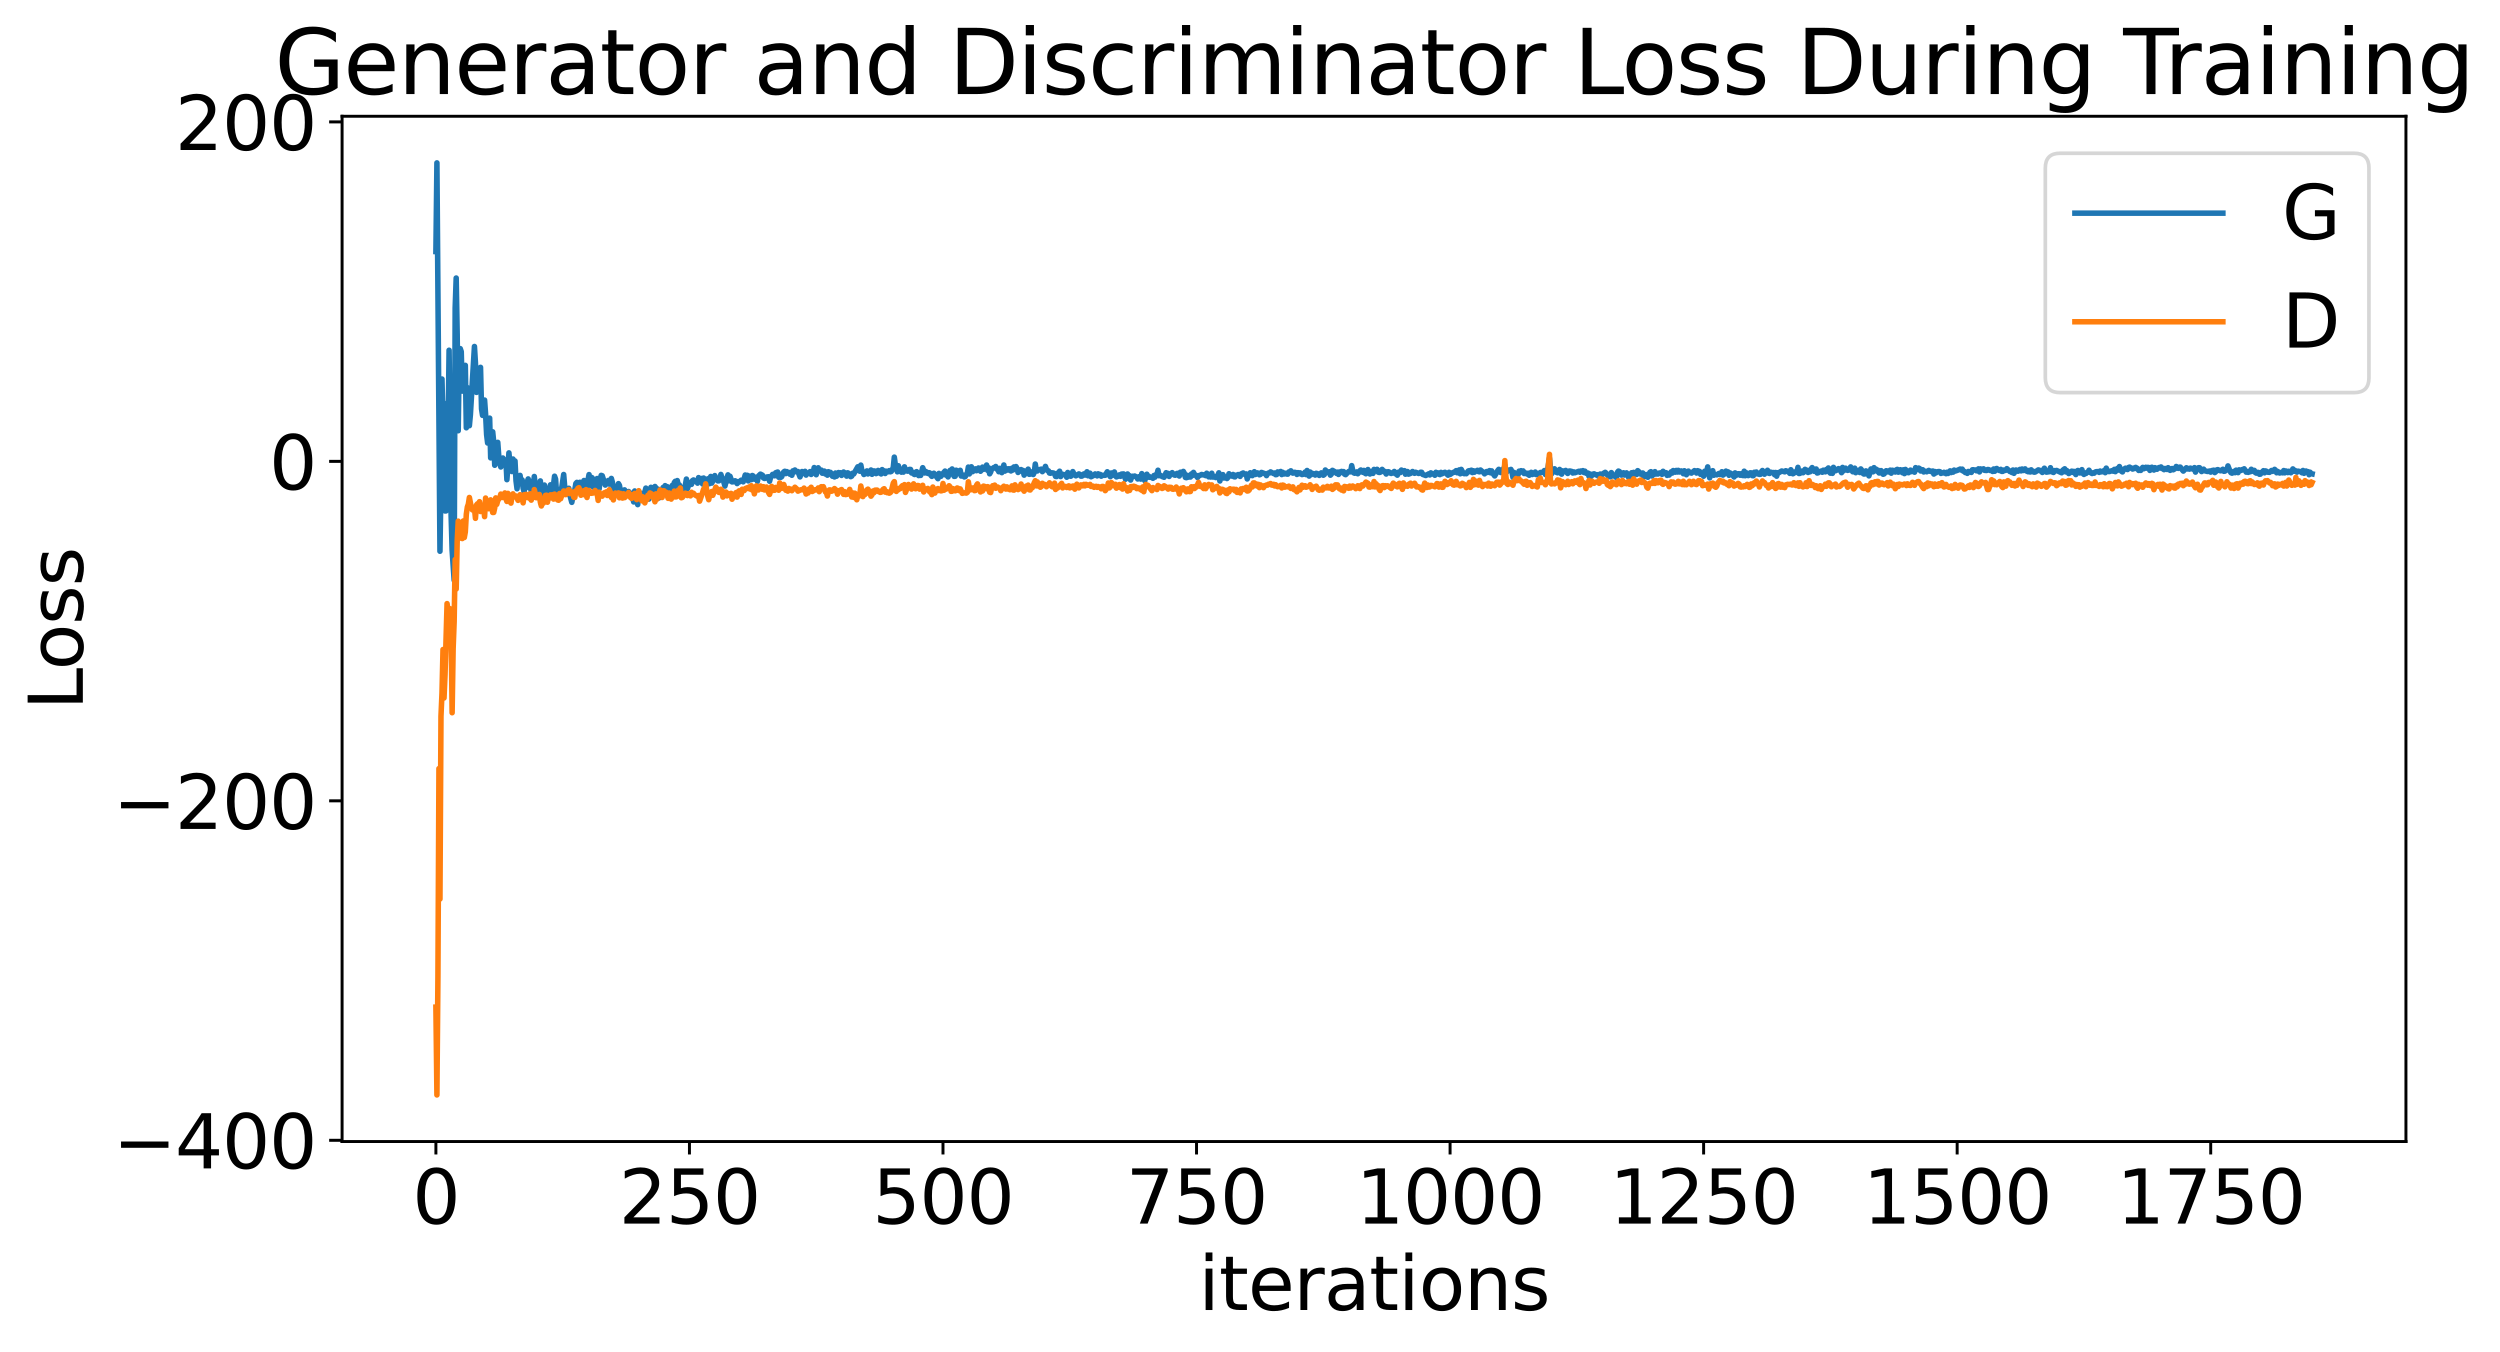 <?xml version="1.0" encoding="utf-8" standalone="no"?>
<!DOCTYPE svg PUBLIC "-//W3C//DTD SVG 1.1//EN"
  "http://www.w3.org/Graphics/SVG/1.1/DTD/svg11.dtd">
<svg xmlns:xlink="http://www.w3.org/1999/xlink" width="675.923pt" height="365.549pt" viewBox="0 0 675.923 365.549" xmlns="http://www.w3.org/2000/svg" version="1.1">
 <defs>
  <style type="text/css">*{stroke-linejoin: round; stroke-linecap: butt}</style>
 </defs>
 <g id="figure_1">
  <g id="patch_1">
   <path d="M 0 365.549 
L 675.923 365.549 
L 675.923 -0 
L 0 -0 
z
" style="fill: #ffffff"/>
  </g>
  <g id="axes_1">
   <g id="patch_2">
    <path d="M 92.491 308.636 
L 650.491 308.636 
L 650.491 31.436 
L 92.491 31.436 
z
" style="fill: #ffffff"/>
   </g>
   <g id="matplotlib.axis_1">
    <g id="xtick_1">
     <g id="line2d_1">
      <defs>
       <path id="maee02467a8" d="M 0 0 
L 0 3.5 
" style="stroke: #000000; stroke-width: 0.8"/>
      </defs>
      <g>
       <use xlink:href="#maee02467a8" x="117.854" y="308.636" style="stroke: #000000; stroke-width: 0.8"/>
      </g>
     </g>
     <g id="text_1">
      <!-- 0 -->
      <g transform="translate(111.492 330.833) scale(0.2 -0.2)">
       <defs>
        <path id="DejaVuSans-30" d="M 2034 4250 
Q 1547 4250 1301 3770 
Q 1056 3291 1056 2328 
Q 1056 1369 1301 889 
Q 1547 409 2034 409 
Q 2525 409 2770 889 
Q 3016 1369 3016 2328 
Q 3016 3291 2770 3770 
Q 2525 4250 2034 4250 
z
M 2034 4750 
Q 2819 4750 3233 4129 
Q 3647 3509 3647 2328 
Q 3647 1150 3233 529 
Q 2819 -91 2034 -91 
Q 1250 -91 836 529 
Q 422 1150 422 2328 
Q 422 3509 836 4129 
Q 1250 4750 2034 4750 
z
" transform="scale(0.016)"/>
       </defs>
       <use xlink:href="#DejaVuSans-30"/>
      </g>
     </g>
    </g>
    <g id="xtick_2">
     <g id="line2d_2">
      <g>
       <use xlink:href="#maee02467a8" x="186.405" y="308.636" style="stroke: #000000; stroke-width: 0.8"/>
      </g>
     </g>
     <g id="text_2">
      <!-- 250 -->
      <g transform="translate(167.317 330.833) scale(0.2 -0.2)">
       <defs>
        <path id="DejaVuSans-32" d="M 1228 531 
L 3431 531 
L 3431 0 
L 469 0 
L 469 531 
Q 828 903 1448 1529 
Q 2069 2156 2228 2338 
Q 2531 2678 2651 2914 
Q 2772 3150 2772 3378 
Q 2772 3750 2511 3984 
Q 2250 4219 1831 4219 
Q 1534 4219 1204 4116 
Q 875 4013 500 3803 
L 500 4441 
Q 881 4594 1212 4672 
Q 1544 4750 1819 4750 
Q 2544 4750 2975 4387 
Q 3406 4025 3406 3419 
Q 3406 3131 3298 2873 
Q 3191 2616 2906 2266 
Q 2828 2175 2409 1742 
Q 1991 1309 1228 531 
z
" transform="scale(0.016)"/>
        <path id="DejaVuSans-35" d="M 691 4666 
L 3169 4666 
L 3169 4134 
L 1269 4134 
L 1269 2991 
Q 1406 3038 1543 3061 
Q 1681 3084 1819 3084 
Q 2600 3084 3056 2656 
Q 3513 2228 3513 1497 
Q 3513 744 3044 326 
Q 2575 -91 1722 -91 
Q 1428 -91 1123 -41 
Q 819 9 494 109 
L 494 744 
Q 775 591 1075 516 
Q 1375 441 1709 441 
Q 2250 441 2565 725 
Q 2881 1009 2881 1497 
Q 2881 1984 2565 2268 
Q 2250 2553 1709 2553 
Q 1456 2553 1204 2497 
Q 953 2441 691 2322 
L 691 4666 
z
" transform="scale(0.016)"/>
       </defs>
       <use xlink:href="#DejaVuSans-32"/>
       <use xlink:href="#DejaVuSans-35" x="63.623"/>
       <use xlink:href="#DejaVuSans-30" x="127.246"/>
      </g>
     </g>
    </g>
    <g id="xtick_3">
     <g id="line2d_3">
      <g>
       <use xlink:href="#maee02467a8" x="254.955" y="308.636" style="stroke: #000000; stroke-width: 0.8"/>
      </g>
     </g>
     <g id="text_3">
      <!-- 500 -->
      <g transform="translate(235.867 330.833) scale(0.2 -0.2)">
       <use xlink:href="#DejaVuSans-35"/>
       <use xlink:href="#DejaVuSans-30" x="63.623"/>
       <use xlink:href="#DejaVuSans-30" x="127.246"/>
      </g>
     </g>
    </g>
    <g id="xtick_4">
     <g id="line2d_4">
      <g>
       <use xlink:href="#maee02467a8" x="323.505" y="308.636" style="stroke: #000000; stroke-width: 0.8"/>
      </g>
     </g>
     <g id="text_4">
      <!-- 750 -->
      <g transform="translate(304.418 330.833) scale(0.2 -0.2)">
       <defs>
        <path id="DejaVuSans-37" d="M 525 4666 
L 3525 4666 
L 3525 4397 
L 1831 0 
L 1172 0 
L 2766 4134 
L 525 4134 
L 525 4666 
z
" transform="scale(0.016)"/>
       </defs>
       <use xlink:href="#DejaVuSans-37"/>
       <use xlink:href="#DejaVuSans-35" x="63.623"/>
       <use xlink:href="#DejaVuSans-30" x="127.246"/>
      </g>
     </g>
    </g>
    <g id="xtick_5">
     <g id="line2d_5">
      <g>
       <use xlink:href="#maee02467a8" x="392.056" y="308.636" style="stroke: #000000; stroke-width: 0.8"/>
      </g>
     </g>
     <g id="text_5">
      <!-- 1000 -->
      <g transform="translate(366.606 330.833) scale(0.2 -0.2)">
       <defs>
        <path id="DejaVuSans-31" d="M 794 531 
L 1825 531 
L 1825 4091 
L 703 3866 
L 703 4441 
L 1819 4666 
L 2450 4666 
L 2450 531 
L 3481 531 
L 3481 0 
L 794 0 
L 794 531 
z
" transform="scale(0.016)"/>
       </defs>
       <use xlink:href="#DejaVuSans-31"/>
       <use xlink:href="#DejaVuSans-30" x="63.623"/>
       <use xlink:href="#DejaVuSans-30" x="127.246"/>
       <use xlink:href="#DejaVuSans-30" x="190.869"/>
      </g>
     </g>
    </g>
    <g id="xtick_6">
     <g id="line2d_6">
      <g>
       <use xlink:href="#maee02467a8" x="460.606" y="308.636" style="stroke: #000000; stroke-width: 0.8"/>
      </g>
     </g>
     <g id="text_6">
      <!-- 1250 -->
      <g transform="translate(435.156 330.833) scale(0.2 -0.2)">
       <use xlink:href="#DejaVuSans-31"/>
       <use xlink:href="#DejaVuSans-32" x="63.623"/>
       <use xlink:href="#DejaVuSans-35" x="127.246"/>
       <use xlink:href="#DejaVuSans-30" x="190.869"/>
      </g>
     </g>
    </g>
    <g id="xtick_7">
     <g id="line2d_7">
      <g>
       <use xlink:href="#maee02467a8" x="529.156" y="308.636" style="stroke: #000000; stroke-width: 0.8"/>
      </g>
     </g>
     <g id="text_7">
      <!-- 1500 -->
      <g transform="translate(503.706 330.833) scale(0.2 -0.2)">
       <use xlink:href="#DejaVuSans-31"/>
       <use xlink:href="#DejaVuSans-35" x="63.623"/>
       <use xlink:href="#DejaVuSans-30" x="127.246"/>
       <use xlink:href="#DejaVuSans-30" x="190.869"/>
      </g>
     </g>
    </g>
    <g id="xtick_8">
     <g id="line2d_8">
      <g>
       <use xlink:href="#maee02467a8" x="597.707" y="308.636" style="stroke: #000000; stroke-width: 0.8"/>
      </g>
     </g>
     <g id="text_8">
      <!-- 1750 -->
      <g transform="translate(572.257 330.833) scale(0.2 -0.2)">
       <use xlink:href="#DejaVuSans-31"/>
       <use xlink:href="#DejaVuSans-37" x="63.623"/>
       <use xlink:href="#DejaVuSans-35" x="127.246"/>
       <use xlink:href="#DejaVuSans-30" x="190.869"/>
      </g>
     </g>
    </g>
    <g id="text_9">
     <!-- iterations -->
     <g transform="translate(324.036 354.189) scale(0.2 -0.2)">
      <defs>
       <path id="DejaVuSans-69" d="M 603 3500 
L 1178 3500 
L 1178 0 
L 603 0 
L 603 3500 
z
M 603 4863 
L 1178 4863 
L 1178 4134 
L 603 4134 
L 603 4863 
z
" transform="scale(0.016)"/>
       <path id="DejaVuSans-74" d="M 1172 4494 
L 1172 3500 
L 2356 3500 
L 2356 3053 
L 1172 3053 
L 1172 1153 
Q 1172 725 1289 603 
Q 1406 481 1766 481 
L 2356 481 
L 2356 0 
L 1766 0 
Q 1100 0 847 248 
Q 594 497 594 1153 
L 594 3053 
L 172 3053 
L 172 3500 
L 594 3500 
L 594 4494 
L 1172 4494 
z
" transform="scale(0.016)"/>
       <path id="DejaVuSans-65" d="M 3597 1894 
L 3597 1613 
L 953 1613 
Q 991 1019 1311 708 
Q 1631 397 2203 397 
Q 2534 397 2845 478 
Q 3156 559 3463 722 
L 3463 178 
Q 3153 47 2828 -22 
Q 2503 -91 2169 -91 
Q 1331 -91 842 396 
Q 353 884 353 1716 
Q 353 2575 817 3079 
Q 1281 3584 2069 3584 
Q 2775 3584 3186 3129 
Q 3597 2675 3597 1894 
z
M 3022 2063 
Q 3016 2534 2758 2815 
Q 2500 3097 2075 3097 
Q 1594 3097 1305 2825 
Q 1016 2553 972 2059 
L 3022 2063 
z
" transform="scale(0.016)"/>
       <path id="DejaVuSans-72" d="M 2631 2963 
Q 2534 3019 2420 3045 
Q 2306 3072 2169 3072 
Q 1681 3072 1420 2755 
Q 1159 2438 1159 1844 
L 1159 0 
L 581 0 
L 581 3500 
L 1159 3500 
L 1159 2956 
Q 1341 3275 1631 3429 
Q 1922 3584 2338 3584 
Q 2397 3584 2469 3576 
Q 2541 3569 2628 3553 
L 2631 2963 
z
" transform="scale(0.016)"/>
       <path id="DejaVuSans-61" d="M 2194 1759 
Q 1497 1759 1228 1600 
Q 959 1441 959 1056 
Q 959 750 1161 570 
Q 1363 391 1709 391 
Q 2188 391 2477 730 
Q 2766 1069 2766 1631 
L 2766 1759 
L 2194 1759 
z
M 3341 1997 
L 3341 0 
L 2766 0 
L 2766 531 
Q 2569 213 2275 61 
Q 1981 -91 1556 -91 
Q 1019 -91 701 211 
Q 384 513 384 1019 
Q 384 1609 779 1909 
Q 1175 2209 1959 2209 
L 2766 2209 
L 2766 2266 
Q 2766 2663 2505 2880 
Q 2244 3097 1772 3097 
Q 1472 3097 1187 3025 
Q 903 2953 641 2809 
L 641 3341 
Q 956 3463 1253 3523 
Q 1550 3584 1831 3584 
Q 2591 3584 2966 3190 
Q 3341 2797 3341 1997 
z
" transform="scale(0.016)"/>
       <path id="DejaVuSans-6f" d="M 1959 3097 
Q 1497 3097 1228 2736 
Q 959 2375 959 1747 
Q 959 1119 1226 758 
Q 1494 397 1959 397 
Q 2419 397 2687 759 
Q 2956 1122 2956 1747 
Q 2956 2369 2687 2733 
Q 2419 3097 1959 3097 
z
M 1959 3584 
Q 2709 3584 3137 3096 
Q 3566 2609 3566 1747 
Q 3566 888 3137 398 
Q 2709 -91 1959 -91 
Q 1206 -91 779 398 
Q 353 888 353 1747 
Q 353 2609 779 3096 
Q 1206 3584 1959 3584 
z
" transform="scale(0.016)"/>
       <path id="DejaVuSans-6e" d="M 3513 2113 
L 3513 0 
L 2938 0 
L 2938 2094 
Q 2938 2591 2744 2837 
Q 2550 3084 2163 3084 
Q 1697 3084 1428 2787 
Q 1159 2491 1159 1978 
L 1159 0 
L 581 0 
L 581 3500 
L 1159 3500 
L 1159 2956 
Q 1366 3272 1645 3428 
Q 1925 3584 2291 3584 
Q 2894 3584 3203 3211 
Q 3513 2838 3513 2113 
z
" transform="scale(0.016)"/>
       <path id="DejaVuSans-73" d="M 2834 3397 
L 2834 2853 
Q 2591 2978 2328 3040 
Q 2066 3103 1784 3103 
Q 1356 3103 1142 2972 
Q 928 2841 928 2578 
Q 928 2378 1081 2264 
Q 1234 2150 1697 2047 
L 1894 2003 
Q 2506 1872 2764 1633 
Q 3022 1394 3022 966 
Q 3022 478 2636 193 
Q 2250 -91 1575 -91 
Q 1294 -91 989 -36 
Q 684 19 347 128 
L 347 722 
Q 666 556 975 473 
Q 1284 391 1588 391 
Q 1994 391 2212 530 
Q 2431 669 2431 922 
Q 2431 1156 2273 1281 
Q 2116 1406 1581 1522 
L 1381 1569 
Q 847 1681 609 1914 
Q 372 2147 372 2553 
Q 372 3047 722 3315 
Q 1072 3584 1716 3584 
Q 2034 3584 2315 3537 
Q 2597 3491 2834 3397 
z
" transform="scale(0.016)"/>
      </defs>
      <use xlink:href="#DejaVuSans-69"/>
      <use xlink:href="#DejaVuSans-74" x="27.783"/>
      <use xlink:href="#DejaVuSans-65" x="66.992"/>
      <use xlink:href="#DejaVuSans-72" x="128.516"/>
      <use xlink:href="#DejaVuSans-61" x="169.629"/>
      <use xlink:href="#DejaVuSans-74" x="230.908"/>
      <use xlink:href="#DejaVuSans-69" x="270.117"/>
      <use xlink:href="#DejaVuSans-6f" x="297.9"/>
      <use xlink:href="#DejaVuSans-6e" x="359.082"/>
      <use xlink:href="#DejaVuSans-73" x="422.461"/>
     </g>
    </g>
   </g>
   <g id="matplotlib.axis_2">
    <g id="ytick_1">
     <g id="line2d_9">
      <defs>
       <path id="m5cd118b9a8" d="M 0 0 
L -3.5 0 
" style="stroke: #000000; stroke-width: 0.8"/>
      </defs>
      <g>
       <use xlink:href="#m5cd118b9a8" x="92.491" y="308.301" style="stroke: #000000; stroke-width: 0.8"/>
      </g>
     </g>
     <g id="text_10">
      <!-- −400 -->
      <g transform="translate(30.556 315.9) scale(0.2 -0.2)">
       <defs>
        <path id="DejaVuSans-2212" d="M 678 2272 
L 4684 2272 
L 4684 1741 
L 678 1741 
L 678 2272 
z
" transform="scale(0.016)"/>
        <path id="DejaVuSans-34" d="M 2419 4116 
L 825 1625 
L 2419 1625 
L 2419 4116 
z
M 2253 4666 
L 3047 4666 
L 3047 1625 
L 3713 1625 
L 3713 1100 
L 3047 1100 
L 3047 0 
L 2419 0 
L 2419 1100 
L 313 1100 
L 313 1709 
L 2253 4666 
z
" transform="scale(0.016)"/>
       </defs>
       <use xlink:href="#DejaVuSans-2212"/>
       <use xlink:href="#DejaVuSans-34" x="83.789"/>
       <use xlink:href="#DejaVuSans-30" x="147.412"/>
       <use xlink:href="#DejaVuSans-30" x="211.035"/>
      </g>
     </g>
    </g>
    <g id="ytick_2">
     <g id="line2d_10">
      <g>
       <use xlink:href="#m5cd118b9a8" x="92.491" y="216.52" style="stroke: #000000; stroke-width: 0.8"/>
      </g>
     </g>
     <g id="text_11">
      <!-- −200 -->
      <g transform="translate(30.556 224.119) scale(0.2 -0.2)">
       <use xlink:href="#DejaVuSans-2212"/>
       <use xlink:href="#DejaVuSans-32" x="83.789"/>
       <use xlink:href="#DejaVuSans-30" x="147.412"/>
       <use xlink:href="#DejaVuSans-30" x="211.035"/>
      </g>
     </g>
    </g>
    <g id="ytick_3">
     <g id="line2d_11">
      <g>
       <use xlink:href="#m5cd118b9a8" x="92.491" y="124.739" style="stroke: #000000; stroke-width: 0.8"/>
      </g>
     </g>
     <g id="text_12">
      <!-- 0 -->
      <g transform="translate(72.766 132.338) scale(0.2 -0.2)">
       <use xlink:href="#DejaVuSans-30"/>
      </g>
     </g>
    </g>
    <g id="ytick_4">
     <g id="line2d_12">
      <g>
       <use xlink:href="#m5cd118b9a8" x="92.491" y="32.958" style="stroke: #000000; stroke-width: 0.8"/>
      </g>
     </g>
     <g id="text_13">
      <!-- 200 -->
      <g transform="translate(47.316 40.557) scale(0.2 -0.2)">
       <use xlink:href="#DejaVuSans-32"/>
       <use xlink:href="#DejaVuSans-30" x="63.623"/>
       <use xlink:href="#DejaVuSans-30" x="127.246"/>
      </g>
     </g>
    </g>
    <g id="text_14">
     <!-- Loss -->
     <g transform="translate(22.397 191.971) rotate(-90) scale(0.2 -0.2)">
      <defs>
       <path id="DejaVuSans-4c" d="M 628 4666 
L 1259 4666 
L 1259 531 
L 3531 531 
L 3531 0 
L 628 0 
L 628 4666 
z
" transform="scale(0.016)"/>
      </defs>
      <use xlink:href="#DejaVuSans-4c"/>
      <use xlink:href="#DejaVuSans-6f" x="53.963"/>
      <use xlink:href="#DejaVuSans-73" x="115.145"/>
      <use xlink:href="#DejaVuSans-73" x="167.244"/>
     </g>
    </g>
   </g>
   <g id="line2d_13">
    <path d="M 117.854 68.01 
L 118.128 44.036 
L 118.951 149.038 
L 119.225 131.292 
L 119.499 102.481 
L 119.774 114.664 
L 120.048 109.036 
L 120.322 138.147 
L 120.596 138.134 
L 121.145 115.734 
L 121.419 94.696 
L 121.967 139.286 
L 122.241 148.795 
L 122.79 156.878 
L 123.064 83.249 
L 123.338 75.174 
L 123.612 90.473 
L 123.887 116.457 
L 124.161 96.256 
L 124.435 94.26 
L 124.709 95.075 
L 124.984 105.745 
L 125.258 103.501 
L 125.532 98.938 
L 125.806 98.781 
L 126.08 115.659 
L 126.355 104.793 
L 126.629 107.675 
L 126.903 115.096 
L 127.177 112.159 
L 128.274 93.68 
L 128.548 98.194 
L 128.822 106.086 
L 129.097 105.036 
L 129.371 102.323 
L 129.645 103.946 
L 129.919 99.317 
L 130.193 110.565 
L 130.468 112.307 
L 130.742 111.666 
L 131.016 108.168 
L 131.29 111.995 
L 131.564 117.503 
L 131.839 119.774 
L 132.113 119.367 
L 132.387 113.052 
L 132.661 123.794 
L 132.935 123.122 
L 133.21 116.752 
L 133.484 119.487 
L 133.758 125.791 
L 134.032 120.978 
L 134.306 122.459 
L 134.581 119.602 
L 134.855 123.368 
L 135.129 125.267 
L 135.403 126.254 
L 135.952 123.833 
L 136.226 125.067 
L 136.5 124.405 
L 136.774 124.343 
L 137.048 129.685 
L 137.597 122.441 
L 137.871 125.292 
L 138.419 127.489 
L 138.694 124.105 
L 138.968 127.007 
L 139.242 124.635 
L 139.516 130.008 
L 139.79 132.148 
L 140.065 129.333 
L 140.339 130.199 
L 140.613 128.532 
L 140.887 130.615 
L 141.161 129.75 
L 141.436 131.975 
L 141.71 133.042 
L 141.984 130.869 
L 142.258 131.244 
L 142.807 129.486 
L 143.081 131.903 
L 143.355 130.3 
L 143.629 132.787 
L 143.903 130.104 
L 144.178 132.297 
L 144.452 128.828 
L 145 133.625 
L 145.274 133.679 
L 145.549 132.891 
L 146.097 130.029 
L 146.371 136.267 
L 146.645 133.172 
L 146.92 131.367 
L 147.194 131.144 
L 147.468 134.254 
L 147.742 133.153 
L 148.016 135.194 
L 148.291 132.96 
L 148.839 131.082 
L 149.113 132.585 
L 149.387 133.281 
L 149.936 128.753 
L 150.21 129.528 
L 150.484 133.658 
L 150.758 133.308 
L 151.033 134.76 
L 151.581 132.202 
L 151.855 132.04 
L 152.404 128.293 
L 152.678 131.624 
L 152.952 132.367 
L 153.226 133.575 
L 153.5 133.468 
L 153.775 132.014 
L 154.049 133.775 
L 154.597 135.817 
L 155.146 133.039 
L 155.42 132.366 
L 155.694 130.732 
L 155.968 130.422 
L 156.517 131.352 
L 156.791 130.397 
L 157.065 132.386 
L 157.339 133.449 
L 157.613 130.621 
L 157.888 129.916 
L 158.162 130.78 
L 158.436 130.367 
L 158.71 133.018 
L 158.984 129.7 
L 159.259 128.315 
L 159.533 131.243 
L 159.807 129.04 
L 160.081 129.159 
L 160.355 131.658 
L 160.63 130.877 
L 160.904 132.068 
L 161.452 129.382 
L 161.726 131.489 
L 162.001 132.135 
L 162.275 129.52 
L 162.549 128.527 
L 162.823 128.627 
L 163.646 131.149 
L 163.92 130.543 
L 164.194 130.694 
L 164.469 129.901 
L 164.743 130.887 
L 165.017 130.64 
L 165.291 129.355 
L 165.565 130.365 
L 165.84 132.129 
L 166.114 131.452 
L 166.388 133.778 
L 166.662 132.794 
L 166.936 132.711 
L 167.211 130.761 
L 167.485 131.242 
L 167.759 132.939 
L 168.033 133.683 
L 168.307 132.669 
L 168.856 132.445 
L 169.13 132.994 
L 169.404 133.06 
L 169.678 133.885 
L 169.953 132.892 
L 170.775 133.739 
L 171.049 134.525 
L 171.324 135.705 
L 171.598 132.744 
L 171.872 135.219 
L 172.146 135.591 
L 172.42 136.433 
L 172.695 132.965 
L 172.969 134.075 
L 173.243 133.541 
L 173.517 133.422 
L 173.791 135.237 
L 174.614 131.971 
L 174.888 134.241 
L 175.162 134.068 
L 175.437 134.937 
L 175.711 132.84 
L 175.985 131.756 
L 176.259 131.859 
L 176.533 132.699 
L 176.808 132.989 
L 177.082 131.534 
L 177.356 131.943 
L 177.63 132.9 
L 177.904 132.249 
L 178.179 134.623 
L 178.453 132.871 
L 178.727 133.639 
L 179.001 133.328 
L 179.275 131.803 
L 179.55 132.484 
L 179.824 131.304 
L 180.098 132.834 
L 180.372 131.565 
L 180.646 132.346 
L 180.921 132.763 
L 181.195 132.034 
L 181.469 132.01 
L 181.743 131.256 
L 182.017 133.788 
L 182.292 130.493 
L 182.566 130.136 
L 182.84 131.67 
L 183.114 129.936 
L 183.388 131.294 
L 183.663 131.094 
L 184.211 132.187 
L 184.759 131.861 
L 185.034 132.64 
L 185.582 129.53 
L 185.856 132.112 
L 186.405 130.58 
L 186.679 130.407 
L 186.953 130.957 
L 187.227 129.942 
L 187.501 129.766 
L 188.05 130.203 
L 188.324 129.98 
L 188.598 130.627 
L 188.872 129.133 
L 189.147 129.835 
L 189.695 129.364 
L 189.969 130.857 
L 190.243 129.246 
L 190.518 129.706 
L 190.792 130.421 
L 191.066 129.545 
L 191.34 130.94 
L 191.614 129.371 
L 191.889 130.738 
L 192.163 128.822 
L 192.437 130.61 
L 192.711 130.103 
L 193.26 128.587 
L 193.534 129.332 
L 194.082 130.014 
L 194.356 130.005 
L 194.631 129.564 
L 194.905 128.278 
L 195.179 129.133 
L 195.453 129.444 
L 196.002 131.422 
L 196.55 129.227 
L 196.824 128.387 
L 197.098 130.002 
L 197.373 128.766 
L 197.921 130.295 
L 198.469 130.229 
L 198.744 129.99 
L 199.018 130.146 
L 199.292 130.742 
L 199.566 130.233 
L 199.841 130.336 
L 200.389 129.832 
L 200.663 129.938 
L 200.937 130.277 
L 201.486 128.428 
L 201.76 128.815 
L 202.034 128.503 
L 202.308 130.018 
L 202.583 128.713 
L 202.857 129.533 
L 203.131 129.687 
L 203.405 128.563 
L 203.679 128.72 
L 203.954 129.561 
L 204.228 129.261 
L 204.502 129.333 
L 204.776 130.125 
L 205.05 128.726 
L 205.599 128.193 
L 206.147 128.481 
L 206.421 129.227 
L 206.696 129.364 
L 206.97 129.293 
L 207.244 128.979 
L 207.792 128.9 
L 208.067 130.109 
L 208.341 129.085 
L 208.889 128.258 
L 209.163 128.583 
L 209.438 128.64 
L 209.712 127.829 
L 210.26 127.622 
L 210.534 129.027 
L 210.809 128.308 
L 211.083 129.061 
L 211.357 128.863 
L 211.631 128.028 
L 211.905 127.59 
L 212.18 127.418 
L 212.454 128.046 
L 212.728 127.51 
L 213.002 127.816 
L 213.276 127.725 
L 213.551 128.205 
L 213.825 127.91 
L 214.099 128.496 
L 214.373 127.307 
L 214.647 127.661 
L 214.922 127.074 
L 215.196 127.464 
L 215.47 127.568 
L 215.744 127.493 
L 216.293 128.934 
L 216.841 127.495 
L 217.115 127.974 
L 217.389 127.964 
L 217.664 127.433 
L 217.938 128.446 
L 218.212 128.006 
L 218.76 127.934 
L 219.035 127.503 
L 219.309 128.276 
L 219.583 127.592 
L 219.857 127.821 
L 220.131 126.42 
L 220.406 127.184 
L 220.68 128.351 
L 221.228 126.478 
L 221.502 127.288 
L 222.051 127.097 
L 222.325 127.944 
L 222.599 127.523 
L 222.873 127.369 
L 223.148 128.155 
L 223.422 127.606 
L 223.696 128.47 
L 223.97 127.537 
L 224.244 128.049 
L 224.519 127.705 
L 225.067 128.758 
L 225.341 128.176 
L 225.615 128.949 
L 225.89 127.886 
L 226.164 128.758 
L 226.712 127.764 
L 226.986 128.041 
L 227.261 127.818 
L 227.535 128.539 
L 227.809 127.909 
L 228.083 127.62 
L 228.357 128.215 
L 228.632 127.872 
L 228.906 128.731 
L 229.18 127.831 
L 229.454 127.973 
L 229.728 128.302 
L 230.003 128.875 
L 230.277 128.731 
L 230.551 127.937 
L 230.825 128.147 
L 231.922 126.206 
L 232.196 127.195 
L 232.47 127.406 
L 232.745 125.752 
L 233.019 127.181 
L 233.293 127.622 
L 233.567 128.285 
L 234.116 127.953 
L 234.39 127.321 
L 234.664 128.138 
L 234.938 127.596 
L 235.212 127.777 
L 235.487 127.076 
L 235.761 128.238 
L 236.035 127.355 
L 236.309 127.311 
L 236.583 127.383 
L 236.858 128.051 
L 237.132 127.911 
L 237.406 127.191 
L 237.68 127.863 
L 237.955 127.925 
L 238.229 128.141 
L 238.503 126.967 
L 238.777 127.602 
L 239.051 127.303 
L 239.326 128.02 
L 239.6 127.396 
L 240.148 127.55 
L 240.422 127.241 
L 240.697 127.562 
L 240.971 127.469 
L 241.245 127.018 
L 241.519 126.33 
L 241.793 123.594 
L 242.068 125.641 
L 242.342 126.194 
L 242.616 127.565 
L 242.89 125.926 
L 243.164 126.839 
L 243.713 127.663 
L 243.987 127.044 
L 244.261 127.646 
L 244.535 126.217 
L 244.81 127.247 
L 245.084 126.969 
L 245.358 127.389 
L 245.632 127.367 
L 245.906 126.91 
L 246.181 126.92 
L 246.455 127.869 
L 246.729 127.674 
L 247.003 128.141 
L 247.277 128.297 
L 247.552 127.669 
L 247.826 127.522 
L 248.1 127.865 
L 248.374 128.588 
L 248.648 128.133 
L 248.923 128.536 
L 249.471 126.453 
L 250.019 127.878 
L 250.294 127.473 
L 250.842 127.995 
L 251.116 127.785 
L 251.39 127.877 
L 251.665 128.483 
L 251.939 128.794 
L 252.213 128.221 
L 252.487 127.948 
L 253.584 129.42 
L 253.858 127.992 
L 254.132 128.745 
L 254.407 128.776 
L 254.955 128.019 
L 255.503 127.366 
L 255.778 128.478 
L 256.052 127.867 
L 256.326 128.945 
L 256.874 127.177 
L 257.149 128.168 
L 257.423 126.793 
L 257.971 128.793 
L 258.245 128.766 
L 258.52 127.131 
L 258.794 128.101 
L 259.342 127.293 
L 259.616 127.158 
L 259.891 128.714 
L 260.165 128.371 
L 260.439 128.487 
L 260.713 128.947 
L 260.987 128.838 
L 261.262 128.26 
L 261.536 127.951 
L 261.81 126.283 
L 262.084 128.14 
L 262.633 126.208 
L 262.907 127.54 
L 263.181 127.357 
L 263.729 126.763 
L 264.004 127.26 
L 264.278 126.997 
L 264.552 126.529 
L 265.1 127.412 
L 265.375 127.05 
L 265.649 126.293 
L 265.923 126.896 
L 266.197 126.452 
L 266.471 126.552 
L 266.746 125.732 
L 267.02 127.181 
L 267.294 126.471 
L 267.568 128.103 
L 267.842 127.623 
L 268.117 126.756 
L 268.391 126.674 
L 268.665 126.43 
L 268.939 126.383 
L 269.213 126.126 
L 269.488 126.833 
L 269.762 126.756 
L 270.036 127.538 
L 270.31 126.623 
L 270.584 127.5 
L 270.859 127.788 
L 271.133 127.217 
L 271.407 125.721 
L 271.681 127.375 
L 271.955 126.932 
L 272.23 126.742 
L 272.504 127.097 
L 272.778 126.733 
L 273.052 126.863 
L 273.326 127.33 
L 273.601 126.593 
L 273.875 127.082 
L 274.149 126.241 
L 274.423 126.634 
L 274.698 126.148 
L 274.972 126.651 
L 275.246 127.736 
L 275.794 127.235 
L 276.069 126.962 
L 276.343 127.437 
L 276.617 127.199 
L 276.891 128.461 
L 277.714 127.205 
L 277.988 126.841 
L 278.262 128.237 
L 278.536 128.195 
L 278.811 127.591 
L 279.085 128.171 
L 279.359 128.288 
L 279.633 127.732 
L 279.907 125.466 
L 280.182 127.136 
L 280.456 127.34 
L 280.73 127.066 
L 281.553 126.838 
L 281.827 127.52 
L 282.101 127.099 
L 282.375 126.969 
L 282.649 126.099 
L 282.924 126.906 
L 283.198 127.216 
L 283.472 127.303 
L 283.746 127.895 
L 284.02 127.955 
L 284.295 127.821 
L 284.843 127.889 
L 285.117 128.066 
L 285.391 128.803 
L 285.666 128.846 
L 285.94 127.944 
L 286.214 127.772 
L 286.488 127.405 
L 286.762 128.85 
L 287.037 128.151 
L 287.585 128.344 
L 287.859 128.322 
L 288.133 128.419 
L 288.408 129.028 
L 288.682 127.745 
L 288.956 128.373 
L 289.23 128.704 
L 289.504 128.761 
L 289.779 128.526 
L 290.053 127.504 
L 290.327 128.062 
L 290.875 128.644 
L 291.698 128.131 
L 291.972 128.268 
L 292.246 128.735 
L 292.521 128.723 
L 292.795 128.322 
L 293.069 128.122 
L 293.343 128.457 
L 293.892 127.551 
L 294.166 128.639 
L 294.44 127.98 
L 294.714 127.939 
L 294.988 128.9 
L 295.811 128.486 
L 296.085 128.134 
L 296.634 128.665 
L 296.908 128.103 
L 297.182 128.333 
L 297.456 128.272 
L 297.73 128.75 
L 298.005 128.51 
L 298.827 128.499 
L 299.376 127.554 
L 300.198 128.885 
L 300.472 127.879 
L 300.747 128.531 
L 301.021 128.327 
L 301.295 127.605 
L 301.569 128.514 
L 301.843 128.939 
L 302.392 128.728 
L 302.666 128.386 
L 302.94 128.783 
L 303.214 128.185 
L 303.763 128.133 
L 304.311 129.569 
L 304.585 129.102 
L 304.86 128.149 
L 305.134 128.872 
L 305.408 128.616 
L 305.682 129.793 
L 305.956 129.035 
L 306.231 128.759 
L 306.505 128.825 
L 306.779 128.702 
L 307.327 128.989 
L 307.602 129.501 
L 307.876 128.9 
L 308.15 128.861 
L 308.424 129.533 
L 308.698 128.055 
L 308.973 129.237 
L 309.247 129.466 
L 309.521 129.964 
L 309.795 128.735 
L 310.069 128.215 
L 310.344 129.036 
L 310.618 128.773 
L 310.892 129.047 
L 311.441 129.044 
L 311.715 129.319 
L 311.989 128.564 
L 312.263 129.012 
L 312.537 128.318 
L 312.812 128.286 
L 313.086 127.139 
L 313.36 128.622 
L 313.634 128.504 
L 313.908 128.593 
L 314.183 128.832 
L 314.731 129.037 
L 315.279 127.809 
L 315.554 128.393 
L 315.828 127.991 
L 316.102 128.813 
L 316.376 128.313 
L 316.65 128.163 
L 316.925 127.789 
L 317.199 128.224 
L 317.473 128.433 
L 317.747 128.49 
L 318.021 128.122 
L 318.296 127.98 
L 318.57 128.462 
L 318.844 128.704 
L 319.118 127.684 
L 319.392 127.673 
L 319.667 128.074 
L 319.941 127.455 
L 320.215 127.971 
L 320.489 129.081 
L 320.763 129.154 
L 321.038 128.514 
L 321.312 129.012 
L 321.586 128.909 
L 321.86 128.977 
L 322.134 128.133 
L 322.409 128.556 
L 322.683 127.717 
L 322.957 128.308 
L 323.231 128.415 
L 323.78 129.115 
L 324.054 128.583 
L 324.328 128.591 
L 324.876 128.287 
L 325.425 128.425 
L 325.699 128.334 
L 325.973 128.598 
L 326.247 127.948 
L 326.522 128.183 
L 326.796 128.928 
L 327.07 128.505 
L 327.344 128.977 
L 327.618 127.945 
L 327.893 128.973 
L 328.167 128.972 
L 328.441 128.845 
L 328.715 129.124 
L 328.989 128.709 
L 329.264 128.583 
L 329.538 127.837 
L 329.812 130.046 
L 330.086 128.799 
L 330.36 129.144 
L 330.635 128.329 
L 330.909 129.24 
L 331.183 128.93 
L 331.457 128.951 
L 331.731 129.383 
L 332.006 129.071 
L 332.28 128.082 
L 332.554 128.609 
L 333.102 128.725 
L 333.377 128.285 
L 333.651 128.905 
L 333.925 128.932 
L 334.199 128.47 
L 334.473 128.501 
L 334.748 128.307 
L 335.296 128.804 
L 335.57 128.133 
L 336.119 127.877 
L 336.393 128.187 
L 336.667 128.325 
L 336.941 128.134 
L 337.215 129.491 
L 337.49 128.421 
L 337.764 128.626 
L 338.038 127.815 
L 338.586 128.601 
L 339.135 127.537 
L 339.409 128.289 
L 339.957 127.848 
L 340.232 128.014 
L 340.506 128.374 
L 340.78 128.276 
L 341.054 127.726 
L 342.151 128.123 
L 342.425 128.593 
L 342.699 128.025 
L 342.974 127.879 
L 343.248 127.873 
L 343.522 127.586 
L 344.345 128.033 
L 344.619 127.882 
L 344.893 128.34 
L 345.167 128.304 
L 345.441 127.588 
L 345.716 127.786 
L 346.264 127.473 
L 346.538 128.308 
L 346.812 127.703 
L 347.087 128.155 
L 347.361 128.118 
L 347.635 127.952 
L 347.909 128.173 
L 348.183 128.194 
L 348.458 127.598 
L 348.732 127.689 
L 349.006 127.294 
L 349.28 127.75 
L 349.555 127.921 
L 349.829 127.733 
L 350.103 127.694 
L 350.377 127.787 
L 350.651 128.273 
L 350.926 127.792 
L 351.2 128.088 
L 351.474 127.834 
L 352.022 128.307 
L 352.571 128.167 
L 352.845 127.65 
L 353.119 128.319 
L 353.393 127.208 
L 353.668 127.67 
L 353.942 128.719 
L 354.216 127.622 
L 354.49 128.343 
L 354.764 127.952 
L 355.039 128.125 
L 355.313 128.104 
L 355.587 128.446 
L 355.861 127.96 
L 356.41 128.137 
L 356.684 128.543 
L 357.232 127.846 
L 357.781 128.485 
L 358.055 128.309 
L 358.329 127.078 
L 358.877 127.774 
L 359.426 127.545 
L 359.7 128.473 
L 359.974 128.186 
L 360.248 127.168 
L 361.071 127.63 
L 361.345 127.984 
L 361.619 127.646 
L 361.894 128.272 
L 362.168 127.6 
L 362.442 127.738 
L 362.716 127.453 
L 362.99 127.814 
L 363.265 127.508 
L 363.539 128.201 
L 363.813 128.335 
L 364.636 127.493 
L 364.91 127.424 
L 365.184 127.573 
L 365.458 125.892 
L 365.732 127.174 
L 366.007 127.842 
L 366.281 127.953 
L 366.829 127.589 
L 367.103 128.086 
L 367.378 127.791 
L 367.652 127.289 
L 367.926 127.076 
L 368.474 127.703 
L 368.749 127.189 
L 369.023 127.916 
L 369.297 128.085 
L 369.571 127.276 
L 369.845 126.949 
L 370.394 128.157 
L 370.942 127.462 
L 371.216 127.99 
L 371.491 126.916 
L 371.765 127.125 
L 372.313 126.893 
L 372.587 127.64 
L 372.862 127.748 
L 373.136 127.704 
L 373.41 127.395 
L 373.684 126.907 
L 374.233 127.592 
L 374.507 127.475 
L 374.781 128.159 
L 375.329 127.532 
L 375.604 127.622 
L 375.878 127.911 
L 376.152 128.008 
L 376.7 127.732 
L 376.975 127.467 
L 377.249 128.089 
L 377.523 127.795 
L 377.797 128.472 
L 378.071 127.68 
L 378.346 127.597 
L 378.62 127.764 
L 378.894 127.09 
L 379.442 127.482 
L 379.717 127.252 
L 379.991 128.213 
L 380.265 127.612 
L 380.539 127.494 
L 380.813 128.196 
L 381.362 127.999 
L 381.91 127.481 
L 382.184 127.838 
L 382.459 127.97 
L 382.733 127.679 
L 383.555 128.008 
L 383.83 127.931 
L 384.104 127.673 
L 384.378 127.697 
L 384.652 128.268 
L 385.201 128.453 
L 385.475 128.564 
L 386.298 128.103 
L 386.572 128.41 
L 386.846 127.841 
L 387.394 128.187 
L 387.669 128.211 
L 387.943 128.497 
L 388.217 127.695 
L 388.491 127.89 
L 388.765 127.846 
L 389.04 128.225 
L 389.314 128.321 
L 389.588 127.719 
L 389.862 128.108 
L 390.411 127.772 
L 390.685 127.696 
L 391.507 128.476 
L 391.782 127.694 
L 392.056 128.277 
L 392.878 127.722 
L 393.153 127.698 
L 393.701 127.25 
L 393.975 127.825 
L 394.524 127.048 
L 394.798 128.101 
L 395.072 126.909 
L 395.62 127.966 
L 395.895 128.072 
L 396.169 127.929 
L 396.443 128.081 
L 396.991 127.33 
L 397.266 127.251 
L 397.54 127.556 
L 397.814 127.127 
L 398.088 127.769 
L 398.362 127.279 
L 398.637 127.672 
L 398.911 127.368 
L 399.185 127.345 
L 399.459 127.157 
L 399.733 127.501 
L 400.008 127.565 
L 400.282 127.078 
L 400.83 127.537 
L 401.104 127.751 
L 401.379 128.114 
L 401.653 127.692 
L 401.927 127.493 
L 402.201 127.737 
L 402.475 127.396 
L 402.75 127.238 
L 403.024 127.849 
L 403.298 127.31 
L 403.572 127.921 
L 404.121 128.675 
L 404.943 127.237 
L 405.217 126.895 
L 405.492 127.557 
L 405.766 127.76 
L 406.04 127.042 
L 406.314 127.49 
L 406.588 126.959 
L 406.863 125.827 
L 407.137 127.099 
L 407.411 127.557 
L 407.685 127.072 
L 407.959 127.23 
L 408.508 126.914 
L 408.782 127.555 
L 409.056 129.069 
L 409.33 127.717 
L 409.879 128.542 
L 410.153 128.549 
L 410.427 128.397 
L 410.701 127.394 
L 410.976 127.717 
L 411.25 127.26 
L 411.524 127.431 
L 411.798 127.321 
L 412.072 128.026 
L 412.347 127.821 
L 412.895 128.173 
L 413.169 127.943 
L 413.443 128.494 
L 413.992 127.702 
L 414.266 128.291 
L 414.54 128.103 
L 414.814 128.178 
L 415.089 127.625 
L 415.363 128.317 
L 415.637 128.342 
L 415.911 128.018 
L 416.185 128.074 
L 416.46 127.75 
L 417.282 127.652 
L 417.556 127.22 
L 417.831 128.289 
L 418.379 127.403 
L 418.927 123.872 
L 419.202 126.68 
L 419.476 128.13 
L 419.75 127.744 
L 420.024 127.041 
L 420.298 126.75 
L 420.847 127.715 
L 421.121 127.829 
L 421.669 126.921 
L 421.944 127.92 
L 422.218 128.193 
L 422.492 127.3 
L 422.766 127.505 
L 423.041 127.435 
L 423.315 127.189 
L 423.589 127.73 
L 423.863 128.007 
L 424.137 127.396 
L 424.412 127.337 
L 424.96 127.466 
L 425.234 127.891 
L 425.508 127.583 
L 425.783 127.822 
L 426.879 127.415 
L 427.154 127.683 
L 427.428 127.34 
L 427.702 127.375 
L 427.976 127.248 
L 428.25 127.759 
L 428.525 127.389 
L 428.799 127.924 
L 429.073 128.04 
L 429.347 127.905 
L 429.621 128.788 
L 429.896 128.149 
L 430.17 128.811 
L 430.718 128.183 
L 430.992 128.106 
L 431.541 128.412 
L 431.815 128.34 
L 432.089 128.701 
L 432.638 128.167 
L 432.912 128.671 
L 433.46 128.026 
L 434.009 127.703 
L 434.283 127.975 
L 434.831 128.768 
L 435.105 128.677 
L 435.38 128.928 
L 435.654 127.781 
L 436.202 128.692 
L 436.751 128.487 
L 437.025 129.147 
L 437.299 127.698 
L 437.573 127.366 
L 437.847 127.491 
L 438.396 128.457 
L 438.67 128.351 
L 438.944 127.822 
L 439.218 128.441 
L 439.493 128.341 
L 439.767 127.84 
L 440.041 128.184 
L 440.315 129.06 
L 440.589 128.291 
L 440.864 128.278 
L 441.138 127.817 
L 441.412 128.587 
L 441.686 127.712 
L 441.96 128.005 
L 442.235 127.762 
L 442.509 128.28 
L 442.783 127.253 
L 443.057 127.503 
L 443.606 128.193 
L 443.88 127.929 
L 444.154 127.881 
L 444.428 129.005 
L 444.977 128.315 
L 445.251 128.335 
L 445.525 129.04 
L 445.799 128.536 
L 446.073 127.712 
L 446.348 127.528 
L 446.622 128.696 
L 446.896 128.392 
L 447.17 128.286 
L 447.444 127.522 
L 447.719 128.146 
L 448.267 128.154 
L 448.541 127.915 
L 449.09 127.824 
L 449.364 128.248 
L 449.638 127.428 
L 449.912 127.806 
L 450.461 127.809 
L 450.735 128.529 
L 451.009 128.409 
L 451.283 128.441 
L 451.832 127.574 
L 452.106 127.907 
L 452.38 127.228 
L 452.654 127.37 
L 452.928 127.665 
L 453.203 127.196 
L 453.477 127.623 
L 453.751 127.171 
L 454.025 127.619 
L 454.299 127.397 
L 454.574 127.324 
L 455.122 128.078 
L 455.396 127.276 
L 455.945 128.354 
L 456.219 127.522 
L 456.493 127.372 
L 456.767 127.828 
L 457.041 127.797 
L 457.316 127.912 
L 458.138 127.244 
L 458.687 127.895 
L 458.961 127.26 
L 459.509 127.457 
L 459.784 128.247 
L 460.332 128.08 
L 460.606 128.754 
L 460.88 127.415 
L 461.155 127.661 
L 461.429 127.597 
L 461.703 126.233 
L 461.977 128.164 
L 462.251 129.201 
L 462.526 127.821 
L 462.8 127.659 
L 463.074 127.259 
L 463.348 128.498 
L 463.622 128.274 
L 464.171 128.387 
L 464.719 128.014 
L 464.993 128.288 
L 465.268 128.1 
L 465.542 127.543 
L 465.816 128.457 
L 466.09 128.276 
L 466.639 127.376 
L 466.913 127.882 
L 467.187 127.567 
L 467.461 128.505 
L 467.735 127.865 
L 468.284 128.193 
L 468.832 128.961 
L 469.106 127.856 
L 469.381 128.531 
L 469.929 128.084 
L 470.203 128.09 
L 470.477 128.487 
L 470.752 128.083 
L 471.026 128.522 
L 471.3 128.587 
L 471.574 127.4 
L 471.848 128.622 
L 472.123 127.814 
L 472.671 128.59 
L 473.219 127.825 
L 473.494 127.855 
L 473.768 128.598 
L 474.042 128.624 
L 474.316 127.688 
L 474.59 127.747 
L 474.865 127.618 
L 475.139 128.141 
L 475.413 128.054 
L 475.687 128.26 
L 475.961 128.238 
L 476.236 127.536 
L 476.51 127.212 
L 476.784 127.966 
L 477.058 128.212 
L 477.332 127.657 
L 477.607 127.618 
L 477.881 127.146 
L 478.155 127.928 
L 478.429 128.007 
L 478.703 127.647 
L 478.978 127.791 
L 479.526 127.757 
L 479.8 128.348 
L 480.074 127.747 
L 480.349 128.748 
L 480.623 127.807 
L 480.897 127.829 
L 481.72 127.345 
L 482.542 127.573 
L 482.816 127.273 
L 483.365 127.486 
L 483.639 127.622 
L 483.913 127.986 
L 484.187 127.001 
L 484.736 128.094 
L 485.01 127.937 
L 485.284 127.595 
L 485.558 127.723 
L 485.833 127.677 
L 486.107 126.357 
L 486.381 128.019 
L 486.655 127.988 
L 487.204 127.36 
L 487.478 127.811 
L 487.752 127.605 
L 488.026 126.895 
L 488.3 127.287 
L 488.575 127.133 
L 488.849 127.738 
L 489.123 127.357 
L 489.397 127.557 
L 489.671 126.794 
L 489.946 126.423 
L 490.494 127.417 
L 491.042 126.803 
L 491.317 127.887 
L 491.591 127.819 
L 491.865 127.465 
L 492.139 127.517 
L 492.413 127.357 
L 492.688 127.685 
L 492.962 127.127 
L 493.51 127.574 
L 493.784 126.939 
L 494.059 126.934 
L 494.333 126.524 
L 494.607 127.651 
L 494.881 127.934 
L 495.155 127.435 
L 495.43 127.979 
L 495.704 126.357 
L 496.252 127.283 
L 496.801 127 
L 497.075 126.706 
L 497.623 127.292 
L 497.898 127.798 
L 498.172 126.375 
L 498.446 127.294 
L 498.72 126.746 
L 498.994 126.585 
L 499.543 127.177 
L 499.817 126.826 
L 500.091 127.076 
L 500.365 126.238 
L 500.914 127.544 
L 501.188 127.546 
L 501.462 126.577 
L 501.736 127.803 
L 502.011 127.3 
L 502.285 127.387 
L 502.559 127.152 
L 502.833 127.752 
L 503.107 126.785 
L 503.382 127.155 
L 503.656 127.944 
L 503.93 128.16 
L 504.204 128.138 
L 504.478 127.316 
L 504.753 127.438 
L 505.027 127.738 
L 505.301 128.662 
L 505.849 126.794 
L 506.398 127.572 
L 506.672 126.442 
L 506.946 127.068 
L 507.22 126.84 
L 507.495 127.409 
L 507.769 127.127 
L 508.043 127.876 
L 508.317 127.846 
L 508.591 127.242 
L 508.866 127.533 
L 509.14 128.223 
L 509.414 128.121 
L 509.962 127.274 
L 510.237 127.335 
L 510.511 127.607 
L 511.059 127.111 
L 511.333 127.934 
L 511.608 127.138 
L 512.156 127.271 
L 512.43 127.625 
L 512.704 127.025 
L 512.979 126.904 
L 513.253 127.667 
L 513.527 127.475 
L 513.801 126.998 
L 514.35 127.803 
L 514.624 127.016 
L 514.898 128.049 
L 515.172 126.917 
L 515.446 127.761 
L 515.721 127.331 
L 515.995 127.809 
L 516.269 127.606 
L 516.543 127.101 
L 516.817 127.514 
L 517.092 127.345 
L 517.366 127.361 
L 517.64 127.668 
L 517.914 126.44 
L 518.188 126.985 
L 518.737 126.554 
L 519.011 126.684 
L 519.285 127.336 
L 519.834 127 
L 520.108 127.601 
L 520.382 127.408 
L 520.656 127.411 
L 520.93 127.554 
L 521.479 127.184 
L 521.753 127.4 
L 522.027 127.37 
L 522.301 127.561 
L 522.576 127.352 
L 522.85 128.171 
L 523.124 127.487 
L 523.398 127.865 
L 523.672 127.573 
L 524.221 127.48 
L 524.495 127.537 
L 524.769 127.994 
L 525.043 127.84 
L 525.318 127.886 
L 525.592 127.695 
L 526.14 128.073 
L 526.414 127.676 
L 526.689 128.007 
L 527.237 127.305 
L 527.511 127.771 
L 527.785 127.368 
L 528.06 127.653 
L 528.334 127.095 
L 528.608 127.363 
L 529.156 127.184 
L 529.705 126.945 
L 529.979 126.82 
L 530.253 127.091 
L 530.527 126.841 
L 530.802 127.387 
L 531.076 127.437 
L 531.35 127.762 
L 531.624 127.763 
L 531.898 127.981 
L 532.173 127.468 
L 532.995 127.724 
L 533.269 127.021 
L 533.544 127.001 
L 533.818 127.109 
L 534.092 127.067 
L 534.366 127.289 
L 534.641 127.143 
L 534.915 126.759 
L 535.189 127.595 
L 535.463 126.77 
L 535.737 127.025 
L 536.286 126.755 
L 536.56 127.163 
L 537.108 127.207 
L 537.383 126.946 
L 537.657 126.957 
L 537.931 127.165 
L 538.205 127.22 
L 538.479 127.115 
L 538.754 127.468 
L 539.028 126.801 
L 539.302 127.413 
L 539.576 126.767 
L 539.85 126.66 
L 540.125 127.032 
L 540.673 127.237 
L 540.947 126.901 
L 541.221 127.451 
L 541.496 127.438 
L 541.77 127.09 
L 542.044 127.202 
L 542.318 127.141 
L 542.592 126.71 
L 543.415 127.493 
L 543.689 127.485 
L 543.963 127.757 
L 544.238 127.075 
L 544.512 127.971 
L 545.06 127.073 
L 545.609 127.404 
L 545.883 127.063 
L 546.157 126.904 
L 546.431 127.308 
L 546.705 126.81 
L 546.98 127.212 
L 547.528 126.77 
L 547.802 127.294 
L 548.351 127.549 
L 548.625 127.19 
L 548.899 127.606 
L 549.173 127.027 
L 549.447 127.545 
L 549.722 127.419 
L 549.996 127.665 
L 550.27 127.613 
L 551.093 127.042 
L 551.367 127.117 
L 551.641 127.323 
L 551.915 127.346 
L 552.189 127.738 
L 552.464 127 
L 552.738 126.595 
L 553.012 127.285 
L 553.286 127.652 
L 554.109 127.523 
L 554.383 126.458 
L 554.657 127.52 
L 555.206 127.734 
L 555.48 127.24 
L 555.754 127.324 
L 556.028 127.195 
L 557.399 127.822 
L 557.673 127.169 
L 558.222 126.748 
L 558.496 127.591 
L 558.77 127.206 
L 559.319 128.032 
L 559.593 127.876 
L 559.867 127.538 
L 560.141 127.384 
L 560.415 127.712 
L 560.69 127.45 
L 561.238 128.307 
L 561.512 127.382 
L 561.786 127.201 
L 562.335 127.872 
L 562.883 126.977 
L 563.157 128.015 
L 563.432 128.269 
L 563.706 127.941 
L 563.98 128.015 
L 564.254 127.711 
L 564.528 127.673 
L 564.803 127.131 
L 565.077 127.694 
L 565.625 128.022 
L 565.899 127.828 
L 566.174 127.936 
L 566.448 127.65 
L 566.722 127.529 
L 567.27 127.504 
L 567.545 127.719 
L 567.819 127.356 
L 568.093 127.577 
L 568.641 127.502 
L 568.916 127.185 
L 569.19 127.798 
L 569.464 126.57 
L 569.738 127.288 
L 570.012 127.471 
L 570.287 127.506 
L 571.109 127.236 
L 571.384 127.402 
L 571.658 126.906 
L 571.932 127.522 
L 572.48 126.661 
L 572.755 127.098 
L 573.029 126.144 
L 573.303 126.965 
L 573.577 127.412 
L 573.851 127.591 
L 574.126 126.96 
L 574.674 126.581 
L 574.948 126.858 
L 575.222 126.947 
L 575.497 126.399 
L 575.771 126.291 
L 576.593 126.821 
L 576.868 126.55 
L 577.142 126.686 
L 577.416 126.367 
L 577.964 126.692 
L 578.239 127.194 
L 578.513 126.966 
L 578.787 127.184 
L 579.335 126.367 
L 579.61 126.733 
L 579.884 126.603 
L 580.158 126.337 
L 580.432 126.578 
L 580.706 126.363 
L 580.981 126.409 
L 581.255 127.184 
L 581.529 126.428 
L 581.803 126.324 
L 582.077 126.601 
L 582.352 127.086 
L 582.626 126.441 
L 582.9 126.582 
L 583.174 126.878 
L 583.723 126.41 
L 583.997 126.521 
L 584.271 126.25 
L 584.545 126.686 
L 584.819 126.628 
L 585.094 126.985 
L 585.368 126.666 
L 585.916 126.928 
L 586.19 126.45 
L 586.465 126.72 
L 586.739 127.171 
L 587.013 126.752 
L 587.287 126.686 
L 587.561 127.02 
L 588.11 126.686 
L 588.384 126.126 
L 588.658 126.518 
L 588.932 126.632 
L 589.207 126.314 
L 589.481 126.292 
L 590.029 127.047 
L 590.303 127.364 
L 591.126 126.472 
L 591.4 126.791 
L 591.674 126.651 
L 591.949 126.842 
L 592.223 126.563 
L 593.045 126.898 
L 593.32 126.435 
L 593.594 127.641 
L 593.868 126.677 
L 594.142 126.65 
L 594.416 126.446 
L 594.691 126.46 
L 594.965 127.126 
L 595.239 127.494 
L 595.513 127.308 
L 595.787 126.848 
L 596.062 127.276 
L 596.884 127.481 
L 597.433 127.347 
L 597.707 127.647 
L 597.981 127.241 
L 598.529 127.123 
L 598.804 127.764 
L 599.078 127.534 
L 599.352 127.043 
L 599.626 126.975 
L 600.175 127.247 
L 600.449 127.278 
L 600.997 126.873 
L 601.271 127.424 
L 601.546 127.381 
L 601.82 127.001 
L 602.094 127.073 
L 602.368 125.97 
L 602.917 127.388 
L 603.191 127.805 
L 603.465 127.93 
L 603.739 127.803 
L 604.013 127.43 
L 604.288 127.797 
L 604.562 127.119 
L 604.836 127.671 
L 605.11 127.784 
L 605.384 127.028 
L 605.933 127.187 
L 606.207 126.971 
L 606.481 126.938 
L 606.755 126.748 
L 607.304 127.654 
L 607.578 127.48 
L 607.852 127.713 
L 608.126 127.443 
L 608.401 127.552 
L 608.675 126.879 
L 609.223 127.443 
L 609.498 127.178 
L 609.772 127.766 
L 610.046 127.924 
L 610.32 127.701 
L 610.594 127.735 
L 610.869 128.224 
L 611.143 128.195 
L 611.417 127.721 
L 611.691 127.575 
L 611.965 127.263 
L 612.24 127.836 
L 612.514 127.317 
L 612.788 127.419 
L 613.062 127.658 
L 613.611 127.706 
L 614.159 127.206 
L 614.433 127.437 
L 614.707 127.323 
L 614.982 126.9 
L 615.256 127.152 
L 615.53 127.822 
L 615.804 127.462 
L 616.353 127.89 
L 616.627 127.741 
L 617.175 127.841 
L 617.449 127.223 
L 617.724 127.841 
L 617.998 127.33 
L 618.272 127.438 
L 618.546 127.769 
L 618.82 127.417 
L 619.369 127.821 
L 619.643 127.498 
L 619.917 126.784 
L 620.191 127.428 
L 620.466 127.17 
L 621.014 127.66 
L 621.288 127.384 
L 621.837 127.497 
L 622.111 127.59 
L 622.385 127.827 
L 622.659 127.204 
L 622.933 127.973 
L 623.482 127.349 
L 623.756 127.636 
L 624.03 127.526 
L 624.304 128.348 
L 624.579 127.679 
L 624.853 128.066 
L 625.127 128.124 
L 625.127 128.124 
" clip-path="url(#pd246f97c7d)" style="fill: none; stroke: #1f77b4; stroke-width: 1.5; stroke-linecap: square"/>
   </g>
   <g id="line2d_14">
    <path d="M 117.854 272.296 
L 118.128 296.036 
L 118.403 264.026 
L 118.677 207.8 
L 118.951 243.067 
L 119.225 193.63 
L 119.499 187.417 
L 119.774 175.613 
L 120.048 188.709 
L 120.322 182.469 
L 120.87 163.201 
L 121.145 165.079 
L 121.419 164.641 
L 121.693 164.584 
L 121.967 170.878 
L 122.241 192.699 
L 122.516 175.336 
L 122.79 168.05 
L 123.064 151.28 
L 123.338 159.248 
L 123.612 146.288 
L 123.887 140.902 
L 124.161 145.551 
L 124.435 142.667 
L 124.709 143.648 
L 124.984 145.607 
L 125.258 140.852 
L 125.532 145.328 
L 125.806 143.822 
L 126.08 139.007 
L 126.355 137.083 
L 126.629 136.292 
L 126.903 134.506 
L 127.451 137.32 
L 127.726 137.858 
L 128 137.249 
L 128.274 137.37 
L 128.548 140.141 
L 128.822 136.559 
L 129.097 136.205 
L 129.371 136.797 
L 129.645 135.642 
L 129.919 138.298 
L 130.193 136.549 
L 130.468 138.086 
L 130.742 137.093 
L 131.016 139.686 
L 131.29 134.66 
L 131.564 136.76 
L 131.839 136.929 
L 132.113 137.545 
L 132.661 135.146 
L 133.21 138.557 
L 133.484 138.551 
L 133.758 137.3 
L 134.032 134.618 
L 134.306 136.359 
L 134.581 135.33 
L 135.129 134.58 
L 135.403 133.587 
L 135.677 134.312 
L 135.952 134.513 
L 136.226 134.178 
L 136.5 133.277 
L 136.774 134.796 
L 137.048 135.57 
L 137.323 133.398 
L 137.597 134.945 
L 138.145 136.024 
L 138.419 134.272 
L 138.694 133.52 
L 138.968 134.134 
L 139.242 134.355 
L 139.516 134.102 
L 140.065 135.281 
L 140.613 133.754 
L 140.887 134.35 
L 141.161 134.198 
L 141.436 135.957 
L 141.71 133.746 
L 141.984 134.598 
L 142.258 133.656 
L 142.532 134.48 
L 142.807 134.348 
L 143.081 134.697 
L 143.355 133.513 
L 143.629 135.221 
L 143.903 133.731 
L 144.178 134.529 
L 144.452 132.371 
L 145 134.572 
L 145.274 134.072 
L 145.549 134.628 
L 145.823 133.687 
L 146.097 135.794 
L 146.371 136.798 
L 146.645 135.97 
L 146.92 136.02 
L 147.468 133.938 
L 147.742 133.883 
L 148.016 135.784 
L 148.291 134.247 
L 148.565 134.671 
L 148.839 133.788 
L 149.113 133.986 
L 149.387 133.749 
L 149.662 134.938 
L 149.936 133.591 
L 150.21 133.949 
L 150.758 135.163 
L 151.033 135.25 
L 151.307 133.418 
L 151.581 134.84 
L 151.855 134.042 
L 152.129 133.858 
L 152.404 132.744 
L 152.678 133.127 
L 152.952 133.734 
L 153.5 132.54 
L 153.775 132.382 
L 154.049 133.468 
L 154.323 132.895 
L 154.597 133.132 
L 154.871 133.055 
L 155.146 134.444 
L 155.42 134.492 
L 155.694 132.704 
L 155.968 132.804 
L 156.242 132.034 
L 156.517 131.855 
L 156.791 132.524 
L 157.065 133.9 
L 157.339 133.358 
L 157.613 133.204 
L 157.888 132.665 
L 158.162 133.85 
L 158.436 132.38 
L 158.71 134.509 
L 158.984 132.892 
L 159.259 132.6 
L 159.807 133.372 
L 160.355 133.29 
L 160.63 133.234 
L 160.904 132.598 
L 161.452 133.469 
L 161.726 135.298 
L 162.001 133.082 
L 162.275 133.767 
L 162.549 133.628 
L 162.823 134.143 
L 163.372 133.234 
L 163.646 133.387 
L 163.92 132.978 
L 164.194 133.963 
L 164.743 132.412 
L 165.017 133.066 
L 165.291 134.496 
L 165.565 133.756 
L 165.84 135.163 
L 166.114 133.582 
L 166.388 133.306 
L 166.662 133.525 
L 167.211 133.266 
L 167.485 134.59 
L 167.759 133.405 
L 168.307 134.669 
L 168.582 133.501 
L 168.856 134.549 
L 169.13 134.331 
L 169.404 133.594 
L 169.678 133.685 
L 169.953 133.132 
L 170.501 134.556 
L 170.775 134.748 
L 171.049 133.735 
L 171.324 134.057 
L 171.598 133.4 
L 172.146 135.079 
L 172.42 134.763 
L 172.695 132.67 
L 172.969 133.845 
L 173.243 134.183 
L 173.517 135.394 
L 173.791 134.322 
L 174.066 135.404 
L 174.34 135.966 
L 174.614 134.883 
L 174.888 135.133 
L 175.162 133.913 
L 175.437 134.39 
L 175.711 133.28 
L 176.259 133.61 
L 176.533 133.885 
L 177.082 135.665 
L 177.356 133.527 
L 177.63 134.959 
L 178.179 133.612 
L 178.453 132.454 
L 178.727 132.902 
L 179.001 134.502 
L 179.275 132.691 
L 179.55 132.708 
L 179.824 133.549 
L 180.098 133.085 
L 180.646 134.74 
L 180.921 133.29 
L 181.195 133.718 
L 181.469 134.942 
L 181.743 133.779 
L 182.017 134.404 
L 182.292 132.779 
L 182.566 134.351 
L 182.84 134.338 
L 183.114 134.155 
L 183.388 132.526 
L 183.663 133.087 
L 183.937 131.931 
L 184.211 134.582 
L 184.485 134.476 
L 185.308 133.335 
L 185.856 133.983 
L 186.13 133.474 
L 186.405 133.545 
L 186.679 134.066 
L 186.953 133.092 
L 187.227 133.395 
L 187.501 133.363 
L 187.776 133.735 
L 188.598 134.215 
L 188.872 133.966 
L 189.147 135.494 
L 189.969 133.112 
L 190.243 132.239 
L 190.518 132.453 
L 190.792 130.81 
L 191.34 134.125 
L 191.614 135.104 
L 191.889 133.781 
L 192.163 133.993 
L 192.437 132.892 
L 192.711 133.913 
L 193.534 131.713 
L 193.808 132.09 
L 194.082 132.857 
L 194.356 133.124 
L 194.631 133.136 
L 194.905 132.279 
L 195.179 132.61 
L 195.453 134.4 
L 195.727 133.041 
L 196.002 133.286 
L 196.276 133.034 
L 196.55 134.071 
L 196.824 133.407 
L 197.373 133.949 
L 197.647 133.393 
L 197.921 134.973 
L 198.195 133.784 
L 198.469 134.352 
L 198.744 133.54 
L 199.018 133.179 
L 199.292 134.395 
L 199.566 132.953 
L 199.841 132.7 
L 200.389 133.674 
L 200.663 132.279 
L 200.937 132.54 
L 201.212 132.632 
L 201.486 132.107 
L 202.034 131.875 
L 202.308 132.102 
L 202.583 131.632 
L 202.857 132.243 
L 203.131 131.313 
L 203.405 132.518 
L 203.679 132.074 
L 203.954 133.525 
L 204.502 131.365 
L 204.776 132.377 
L 205.05 132.471 
L 205.599 131.396 
L 205.873 131.545 
L 206.147 132.303 
L 206.421 131.591 
L 206.696 132.47 
L 206.97 132.413 
L 207.244 131.673 
L 207.792 133.199 
L 208.067 133.674 
L 208.615 131.499 
L 208.889 132.619 
L 209.163 132.49 
L 209.438 132.556 
L 209.712 131.788 
L 209.986 131.942 
L 210.26 131.903 
L 210.534 132.54 
L 210.809 130.569 
L 211.357 132.034 
L 211.631 131.906 
L 211.905 130.992 
L 212.454 132.545 
L 212.728 132.199 
L 213.002 132.783 
L 213.276 132.067 
L 213.551 132.475 
L 213.825 132.239 
L 214.099 132.672 
L 214.373 132.285 
L 214.647 132.184 
L 214.922 131.733 
L 215.47 132.244 
L 215.744 132.788 
L 216.567 132.398 
L 217.115 132.429 
L 217.389 131.972 
L 217.664 132.432 
L 217.938 133.56 
L 218.212 133.064 
L 218.486 133.289 
L 218.76 132.206 
L 219.035 132.123 
L 219.309 131.743 
L 219.583 132.882 
L 220.406 132.405 
L 220.954 132.464 
L 221.228 131.924 
L 221.502 132.932 
L 221.777 132.058 
L 222.051 131.588 
L 222.325 132.137 
L 222.599 131.581 
L 223.148 132.978 
L 223.422 133.131 
L 223.696 134.109 
L 223.97 132.806 
L 224.244 132.445 
L 224.519 132.463 
L 224.793 132.82 
L 225.067 132.728 
L 225.615 132.097 
L 225.89 132.34 
L 226.164 132.743 
L 226.438 133.61 
L 226.712 132.677 
L 226.986 132.79 
L 227.261 132.485 
L 227.535 132.365 
L 228.083 133.657 
L 228.357 132.932 
L 228.632 133.725 
L 229.18 133.603 
L 229.728 132.318 
L 230.277 134.369 
L 230.551 133.268 
L 230.825 134.488 
L 231.099 133.333 
L 231.374 133.598 
L 231.648 135.12 
L 231.922 133.711 
L 232.196 134.15 
L 232.47 133.742 
L 232.745 131.405 
L 233.293 134.264 
L 233.567 132.946 
L 233.841 133.713 
L 234.116 133.403 
L 234.39 132.452 
L 234.664 132.251 
L 234.938 132.746 
L 235.487 134.145 
L 235.761 133.774 
L 236.035 132.745 
L 236.309 133.204 
L 236.583 132.527 
L 237.132 132.501 
L 237.406 132.878 
L 237.68 132.827 
L 237.955 133.125 
L 238.229 133.078 
L 238.777 132.282 
L 239.051 132.139 
L 239.326 133.06 
L 239.6 132.847 
L 239.874 133.215 
L 240.148 133.038 
L 240.422 133.341 
L 240.697 133.198 
L 240.971 132.87 
L 241.519 130.602 
L 241.793 130.221 
L 242.068 132.444 
L 242.342 132.861 
L 242.616 132.117 
L 242.89 132.417 
L 243.164 132.019 
L 243.439 132.093 
L 243.713 131.574 
L 243.987 131.307 
L 244.261 131.667 
L 244.535 131.029 
L 244.81 133.131 
L 245.632 130.992 
L 245.906 131.633 
L 246.455 132.233 
L 246.729 131.305 
L 247.003 130.815 
L 247.552 132.146 
L 247.826 131.894 
L 248.1 131.262 
L 248.374 131.298 
L 248.648 132.251 
L 248.923 131.745 
L 249.197 131.723 
L 249.471 131.214 
L 249.745 133.01 
L 250.019 132.112 
L 250.568 132.429 
L 250.842 132.054 
L 251.39 133.03 
L 251.665 132.79 
L 251.939 133.727 
L 252.213 131.68 
L 252.487 132.28 
L 252.761 133.31 
L 253.036 132.589 
L 253.31 132.646 
L 253.584 132.094 
L 253.858 132.633 
L 254.132 132.299 
L 254.407 132.719 
L 254.681 132.659 
L 254.955 130.724 
L 255.229 132.542 
L 255.503 131.891 
L 255.778 132.252 
L 256.052 132.059 
L 256.6 131.331 
L 256.874 131.621 
L 257.149 132.844 
L 257.423 132.807 
L 257.697 132.124 
L 258.245 132.698 
L 258.52 132.599 
L 258.794 131.929 
L 259.068 132.042 
L 259.342 132.652 
L 259.616 132.184 
L 260.165 133.385 
L 260.713 133.235 
L 261.262 133.315 
L 261.536 133.123 
L 261.81 130.267 
L 262.084 131.962 
L 262.358 132.458 
L 262.633 131.923 
L 262.907 132.137 
L 263.181 131.905 
L 263.455 132.655 
L 263.729 132.617 
L 264.004 131.219 
L 264.278 130.828 
L 264.552 131.634 
L 264.826 131.692 
L 265.1 133.004 
L 265.375 131.707 
L 265.649 132.742 
L 265.923 131.429 
L 266.471 131.604 
L 266.746 132.149 
L 267.02 131.578 
L 267.294 131.711 
L 267.568 133.077 
L 267.842 133.172 
L 268.117 131.927 
L 268.391 131.326 
L 268.665 131.694 
L 268.939 131.161 
L 269.213 132.014 
L 269.762 131.68 
L 270.036 131.938 
L 270.31 131.956 
L 270.584 132.666 
L 271.133 131.727 
L 271.407 131.459 
L 271.681 131.684 
L 271.955 132.235 
L 272.23 131.631 
L 272.504 132.221 
L 272.778 132.12 
L 273.052 132.408 
L 273.326 132.042 
L 273.601 131.369 
L 273.875 132.476 
L 274.149 132.517 
L 274.423 131.086 
L 274.698 131.957 
L 274.972 131.733 
L 275.246 132.372 
L 275.52 131.598 
L 275.794 131.823 
L 276.069 130.872 
L 276.343 132.253 
L 276.617 131.896 
L 276.891 132.799 
L 277.44 131.424 
L 277.714 132.113 
L 277.988 131.16 
L 278.262 132.418 
L 278.536 132.48 
L 278.811 131.611 
L 279.085 131.894 
L 279.633 130.509 
L 279.907 129.977 
L 280.182 131.37 
L 280.456 130.291 
L 280.73 131.424 
L 281.004 130.796 
L 281.278 131.738 
L 281.553 131.538 
L 281.827 130.669 
L 282.101 131.042 
L 282.375 130.95 
L 282.649 131.078 
L 282.924 131.601 
L 283.198 131.067 
L 283.472 130.974 
L 283.746 130.538 
L 284.02 131.155 
L 284.295 131.485 
L 284.569 131.632 
L 285.117 130.628 
L 285.391 132.335 
L 285.666 131.485 
L 285.94 131.951 
L 286.214 131.456 
L 286.488 131.328 
L 287.037 130.69 
L 287.311 131.921 
L 287.585 131.415 
L 287.859 131.544 
L 288.133 131.52 
L 288.408 131.804 
L 288.682 131.677 
L 288.956 131.359 
L 289.23 131.908 
L 289.504 131.52 
L 289.779 131.787 
L 290.053 131.412 
L 290.327 131.404 
L 290.601 132.255 
L 290.875 131.798 
L 291.15 130.909 
L 291.424 131.274 
L 291.698 131.908 
L 291.972 131.303 
L 292.246 131.099 
L 292.521 131.333 
L 292.795 131.356 
L 293.069 130.962 
L 293.343 131.367 
L 293.617 130.952 
L 294.166 131.213 
L 294.44 131.169 
L 294.714 130.967 
L 294.988 131.519 
L 295.537 131.434 
L 295.811 131.76 
L 296.359 131.484 
L 296.634 131.764 
L 296.908 131.55 
L 297.182 131.752 
L 297.456 131.656 
L 297.73 132.158 
L 298.005 131.514 
L 298.279 131.526 
L 298.553 131.855 
L 298.827 132.655 
L 299.376 131.865 
L 299.65 130.593 
L 299.924 131.921 
L 300.198 131.636 
L 300.472 130.461 
L 301.295 131.384 
L 301.569 130.935 
L 301.843 131.985 
L 302.118 131.163 
L 302.392 131.733 
L 302.666 131.007 
L 302.94 131.857 
L 303.214 131.359 
L 303.489 132.228 
L 303.763 130.796 
L 304.037 131.643 
L 304.311 132.082 
L 304.585 131.832 
L 304.86 132.758 
L 305.134 132.449 
L 305.408 132.588 
L 305.682 131.584 
L 305.956 131.543 
L 306.231 131.805 
L 306.505 131.45 
L 307.053 131.646 
L 307.327 132.107 
L 307.602 131.88 
L 307.876 132.134 
L 308.15 131.97 
L 308.424 132.386 
L 308.698 132.565 
L 308.973 131.647 
L 309.247 132.947 
L 309.521 131.514 
L 309.795 130.973 
L 310.069 131.253 
L 310.344 131.206 
L 311.441 132.654 
L 311.715 131.817 
L 311.989 132.119 
L 312.263 132.101 
L 312.537 131.966 
L 312.812 132.361 
L 313.086 131.259 
L 313.36 131.78 
L 313.634 131.55 
L 314.183 132.063 
L 314.457 131.958 
L 314.731 131.341 
L 315.279 131.671 
L 315.828 132.236 
L 316.102 131.734 
L 316.65 131.783 
L 316.925 132.226 
L 317.199 132.284 
L 317.473 132.111 
L 317.747 132.221 
L 318.021 131.681 
L 318.296 132.291 
L 318.57 132.376 
L 318.844 133.544 
L 319.118 132.383 
L 319.392 131.998 
L 319.667 132.406 
L 319.941 131.864 
L 320.763 132.974 
L 321.038 132.207 
L 321.312 132.184 
L 321.586 132.918 
L 321.86 132.88 
L 322.134 131.609 
L 322.409 131.752 
L 322.683 131.61 
L 322.957 132.087 
L 323.231 131.516 
L 323.505 131.668 
L 324.054 130.424 
L 324.328 131.189 
L 324.602 131.542 
L 324.876 131.579 
L 325.151 131.761 
L 325.425 132.089 
L 325.699 131.079 
L 325.973 132.115 
L 326.247 131.641 
L 326.522 131.402 
L 326.796 130.979 
L 327.07 131.242 
L 327.618 131.106 
L 327.893 132.425 
L 328.167 132.22 
L 328.441 131.792 
L 328.715 131.938 
L 328.989 131.511 
L 329.264 132.099 
L 329.538 132.013 
L 329.812 133.279 
L 330.36 132.278 
L 330.635 132.34 
L 330.909 132.848 
L 331.183 132.572 
L 331.457 133.344 
L 331.731 133.442 
L 332.006 132.453 
L 332.28 132.987 
L 332.554 132.149 
L 332.828 132.406 
L 333.377 132.268 
L 333.651 132.281 
L 333.925 132.721 
L 334.199 132.326 
L 334.473 133.125 
L 334.748 133.109 
L 335.022 132.866 
L 335.296 133.263 
L 335.57 132.177 
L 335.844 132.363 
L 336.119 132.072 
L 336.393 132.347 
L 336.941 131.733 
L 337.215 132.763 
L 337.49 132.709 
L 337.764 132.462 
L 338.312 131.213 
L 338.586 131.66 
L 338.861 130.567 
L 339.135 130.56 
L 339.409 131.277 
L 339.683 130.847 
L 339.957 131.44 
L 340.232 130.958 
L 340.506 131.845 
L 340.78 131.095 
L 341.054 131.336 
L 341.328 131.407 
L 341.603 131.853 
L 341.877 131.306 
L 342.151 131.308 
L 342.425 131.127 
L 342.699 131.169 
L 342.974 130.915 
L 343.248 130.924 
L 343.522 130.734 
L 343.796 131.131 
L 344.07 131.184 
L 344.345 130.941 
L 344.619 131.385 
L 344.893 131.05 
L 345.167 131.457 
L 345.441 131.59 
L 345.99 131.392 
L 346.264 131.212 
L 346.538 131.932 
L 346.812 131.143 
L 347.087 131.232 
L 347.361 131.723 
L 347.635 131.588 
L 348.183 131.615 
L 348.458 131.441 
L 349.006 132.057 
L 349.28 131.763 
L 349.555 131.633 
L 349.829 132.353 
L 350.377 132.6 
L 350.651 132.972 
L 351.2 131.79 
L 351.474 132.467 
L 352.022 131.186 
L 352.297 131.753 
L 352.571 131.454 
L 352.845 131.326 
L 353.119 131.732 
L 353.942 131.451 
L 354.216 131.07 
L 354.49 131.545 
L 354.764 132.321 
L 355.039 131.662 
L 355.313 131.759 
L 355.861 131.447 
L 356.41 132.403 
L 356.684 132.551 
L 356.958 132.262 
L 357.506 132.502 
L 357.781 131.712 
L 358.055 131.984 
L 358.329 131.805 
L 358.603 131.907 
L 358.877 131.497 
L 359.152 131.928 
L 359.426 131.838 
L 359.7 131.989 
L 359.974 131.448 
L 360.248 132.316 
L 360.797 131.862 
L 361.071 131.086 
L 361.619 131.104 
L 361.894 131.832 
L 362.168 132.166 
L 362.442 131.924 
L 362.716 132.499 
L 362.99 132.133 
L 363.265 132.704 
L 363.539 131.52 
L 363.813 131.787 
L 364.087 131.615 
L 364.361 131.905 
L 364.636 132.023 
L 364.91 131.425 
L 365.184 131.941 
L 365.732 131.396 
L 366.281 131.734 
L 366.555 132.121 
L 366.829 131.869 
L 367.103 131.33 
L 367.378 131.95 
L 367.652 132.094 
L 367.926 131.285 
L 368.2 131.09 
L 368.474 131.418 
L 369.297 130.349 
L 369.845 130.654 
L 370.12 131.671 
L 370.394 131.705 
L 370.942 131.018 
L 371.216 131.588 
L 371.491 130.191 
L 371.765 131.647 
L 372.039 130.79 
L 372.313 131.176 
L 372.587 131.278 
L 372.862 132.267 
L 373.136 132.623 
L 373.41 131.652 
L 373.684 131.353 
L 373.958 131.294 
L 374.233 131.836 
L 374.507 131.318 
L 374.781 131.551 
L 375.055 131.335 
L 375.329 131.389 
L 375.878 131.857 
L 376.152 132.055 
L 376.426 131.116 
L 376.7 130.623 
L 376.975 130.863 
L 377.249 131.411 
L 377.523 131.349 
L 377.797 131.637 
L 378.071 130.877 
L 378.346 130.669 
L 378.62 131.474 
L 378.894 131.673 
L 379.168 132.306 
L 379.442 130.571 
L 379.717 131.524 
L 379.991 131.255 
L 380.265 131.168 
L 380.539 131.483 
L 380.813 130.98 
L 381.362 130.639 
L 381.636 131.406 
L 381.91 131.013 
L 382.184 131.05 
L 382.459 130.651 
L 383.007 131.652 
L 383.281 131.528 
L 383.555 131.633 
L 383.83 131.866 
L 384.104 131.748 
L 384.378 132.403 
L 384.652 132.504 
L 385.201 130.611 
L 385.475 131.411 
L 385.749 131.806 
L 386.023 131.122 
L 386.298 131.701 
L 386.572 131.628 
L 386.846 131.239 
L 387.12 131.261 
L 387.943 131.617 
L 388.217 131.296 
L 388.491 130.746 
L 388.765 130.782 
L 389.04 131.695 
L 389.314 131.025 
L 389.588 130.823 
L 389.862 131.75 
L 390.136 131.74 
L 390.685 130.13 
L 390.959 130.752 
L 391.233 131.004 
L 391.507 130.501 
L 391.782 130.737 
L 392.056 130.608 
L 392.33 129.986 
L 392.604 130.368 
L 392.878 131.085 
L 393.153 131.175 
L 393.701 130.14 
L 393.975 131.065 
L 394.249 130.834 
L 394.798 131.373 
L 395.072 131.292 
L 395.346 130.667 
L 395.895 130.973 
L 396.169 131.307 
L 396.443 131.832 
L 396.717 131.625 
L 396.991 131.179 
L 397.266 130.425 
L 397.54 131.765 
L 397.814 131.368 
L 398.088 131.227 
L 398.362 129.605 
L 398.637 131.07 
L 398.911 130.095 
L 399.185 130.116 
L 399.459 131.068 
L 399.733 131.167 
L 400.008 129.885 
L 400.282 130.755 
L 400.83 131.562 
L 401.104 130.967 
L 401.379 131.137 
L 401.653 130.973 
L 401.927 130.965 
L 402.201 131.401 
L 402.475 130.627 
L 403.024 131.47 
L 403.298 130.859 
L 403.572 130.9 
L 404.121 131.328 
L 404.669 130.392 
L 405.217 130.354 
L 405.492 131.157 
L 405.766 130.831 
L 406.04 130.249 
L 406.314 130.371 
L 406.588 129.487 
L 406.863 124.533 
L 407.137 128.734 
L 407.411 130.747 
L 407.685 130.987 
L 407.959 130.324 
L 408.234 130.449 
L 408.508 130.831 
L 408.782 130.596 
L 409.056 131.189 
L 409.33 130.165 
L 409.879 129.373 
L 410.153 129.956 
L 410.701 129.479 
L 410.976 130.006 
L 411.25 130.01 
L 412.072 130.922 
L 412.347 130.188 
L 412.621 130.114 
L 412.895 131.215 
L 413.169 130.452 
L 413.443 130.946 
L 413.718 130.491 
L 414.266 131.514 
L 414.54 131.223 
L 415.089 131.389 
L 415.637 131.656 
L 415.911 129.706 
L 416.185 129.918 
L 416.46 129.277 
L 416.734 130.453 
L 417.008 130.415 
L 417.282 130.502 
L 417.556 130.467 
L 417.831 131.055 
L 418.105 130.139 
L 418.379 130.407 
L 418.653 125.507 
L 418.927 122.841 
L 419.202 130.148 
L 419.476 130.848 
L 420.024 130.64 
L 420.298 130.828 
L 420.573 130.499 
L 420.847 130.583 
L 421.121 129.759 
L 421.395 130.374 
L 421.669 129.867 
L 421.944 131.896 
L 422.492 130.213 
L 422.766 130.846 
L 423.041 130.804 
L 423.315 131.056 
L 423.863 130.109 
L 424.137 130.992 
L 424.412 130.592 
L 424.686 130.489 
L 424.96 130.231 
L 425.234 130.806 
L 425.783 130.01 
L 426.057 130.39 
L 426.331 130.413 
L 426.605 129.829 
L 426.879 130.722 
L 427.154 131.025 
L 427.428 129.376 
L 427.702 130.438 
L 427.976 130.424 
L 428.525 130.689 
L 428.799 132.08 
L 429.073 130.667 
L 429.347 130.69 
L 429.621 129.889 
L 429.896 131.129 
L 430.17 130.389 
L 430.444 130.101 
L 430.992 130.674 
L 431.267 130.416 
L 432.089 130.234 
L 432.363 130.665 
L 432.638 129.387 
L 432.912 130.225 
L 433.186 129.77 
L 433.46 129.585 
L 433.734 130.129 
L 434.283 129.83 
L 434.557 130.994 
L 434.831 131.219 
L 435.105 130.71 
L 435.38 131.566 
L 435.654 131.21 
L 435.928 130.307 
L 436.202 130.869 
L 436.476 130.572 
L 436.751 130.596 
L 437.025 131.053 
L 437.299 130.283 
L 437.573 129.977 
L 437.847 130.527 
L 438.122 130.345 
L 438.396 131.021 
L 438.67 129.907 
L 439.218 130.717 
L 439.493 130.489 
L 439.767 130.787 
L 440.041 130.366 
L 440.315 130.166 
L 440.589 130.934 
L 440.864 130.164 
L 441.412 131.18 
L 441.686 129.463 
L 441.96 129.983 
L 442.235 130.244 
L 442.509 130.903 
L 442.783 130.177 
L 443.606 129.78 
L 443.88 130.453 
L 444.154 130.12 
L 444.977 130.727 
L 445.251 131.723 
L 445.525 131.979 
L 445.799 131.055 
L 446.073 130.634 
L 446.896 130.68 
L 447.17 129.983 
L 447.444 130.692 
L 447.719 129.917 
L 447.993 130.44 
L 448.267 130.523 
L 448.541 129.957 
L 449.09 129.849 
L 449.364 130.755 
L 449.638 130.961 
L 449.912 130.414 
L 450.461 130.557 
L 450.735 130.79 
L 451.009 130.864 
L 451.283 131.564 
L 451.557 130.662 
L 451.832 130.282 
L 452.106 130.7 
L 452.38 130.327 
L 452.654 130.782 
L 452.928 130.91 
L 453.477 130.745 
L 453.751 130.132 
L 454.025 130.821 
L 454.299 130.326 
L 454.574 130.392 
L 454.848 131.018 
L 455.122 130.115 
L 455.396 131.05 
L 455.67 130.83 
L 455.945 131.06 
L 456.767 130.134 
L 457.041 130.323 
L 457.316 131.046 
L 457.59 130.84 
L 457.864 130.123 
L 458.138 130.818 
L 458.687 131.01 
L 458.961 130.685 
L 459.235 129.958 
L 459.509 129.945 
L 459.784 130.665 
L 460.058 130.177 
L 460.332 131.317 
L 460.606 130.989 
L 460.88 131.197 
L 461.429 131.094 
L 461.703 130.873 
L 461.977 132.222 
L 462.526 130.762 
L 462.8 131.008 
L 463.074 130.605 
L 463.348 131.382 
L 463.897 131.742 
L 464.171 131.417 
L 464.445 130.54 
L 464.719 130.296 
L 464.993 129.895 
L 465.268 130.041 
L 465.542 130.328 
L 465.816 130.1 
L 466.09 130.565 
L 466.364 130.418 
L 466.913 130.947 
L 467.187 131.022 
L 467.461 131.322 
L 467.735 130.228 
L 468.01 130.594 
L 468.284 130.528 
L 468.558 130.654 
L 468.832 131.422 
L 469.106 131.238 
L 469.381 131.205 
L 469.929 130.694 
L 470.203 130.879 
L 470.477 131.618 
L 470.752 131.698 
L 471.026 131.485 
L 471.3 131.641 
L 471.574 131.335 
L 471.848 131.547 
L 472.397 130.955 
L 472.671 131.188 
L 472.945 131.776 
L 473.219 131.668 
L 473.494 130.825 
L 473.768 131.296 
L 474.316 130.486 
L 474.59 130.798 
L 474.865 130.068 
L 475.139 130.561 
L 475.413 130.774 
L 475.687 131.655 
L 475.961 130.695 
L 476.236 130.686 
L 476.51 130.027 
L 476.784 130.482 
L 477.058 130.458 
L 477.607 131.307 
L 477.881 131.298 
L 478.155 131.932 
L 478.429 131.096 
L 478.703 131.422 
L 478.978 131.526 
L 479.252 130.49 
L 479.526 131.427 
L 479.8 131.32 
L 480.074 132.065 
L 480.349 131.848 
L 480.623 130.823 
L 480.897 130.725 
L 481.445 131.712 
L 481.72 130.974 
L 481.994 131.717 
L 482.268 131.64 
L 482.542 131.838 
L 482.816 131.099 
L 483.365 130.934 
L 483.639 131.018 
L 484.187 130.889 
L 484.462 131.115 
L 484.736 131.11 
L 485.01 130.501 
L 485.558 131.277 
L 485.833 131.223 
L 486.107 130.55 
L 486.381 131.495 
L 486.655 130.519 
L 486.929 131.32 
L 487.478 131.651 
L 487.752 131.306 
L 488.026 131.485 
L 488.3 130.531 
L 488.575 131.554 
L 489.123 129.966 
L 489.397 130.976 
L 489.671 131.249 
L 489.946 130.946 
L 490.494 131.227 
L 490.768 131.811 
L 491.042 131.33 
L 491.317 131.944 
L 491.591 132.115 
L 492.139 131.332 
L 492.413 132.326 
L 492.688 131.77 
L 493.236 131.461 
L 493.51 130.908 
L 493.784 131.492 
L 494.059 130.796 
L 494.333 130.548 
L 494.607 130.552 
L 494.881 131.262 
L 495.155 131.6 
L 495.43 131.134 
L 495.704 131.236 
L 496.252 130.883 
L 496.526 131.668 
L 496.801 131.448 
L 497.349 131.533 
L 497.623 131.352 
L 498.172 130.793 
L 498.446 130.551 
L 498.994 130.365 
L 499.543 131.728 
L 499.817 130.947 
L 500.091 131.103 
L 500.64 130.976 
L 501.188 132.198 
L 502.011 131.036 
L 502.559 130.629 
L 503.107 131.404 
L 503.382 131.587 
L 503.656 131.991 
L 503.93 132.071 
L 504.204 131.911 
L 504.478 131.343 
L 504.753 131.36 
L 505.027 132.435 
L 505.301 131.632 
L 505.575 131.545 
L 505.849 130.617 
L 506.124 130.483 
L 506.398 131.048 
L 506.946 130.251 
L 507.22 130.842 
L 507.495 130.175 
L 507.769 130.17 
L 508.043 131.136 
L 508.317 131.003 
L 508.591 130.619 
L 508.866 130.607 
L 509.14 130.94 
L 509.414 131.061 
L 509.688 130.826 
L 509.962 130.974 
L 510.237 130.491 
L 510.511 131.383 
L 511.059 130.358 
L 511.333 131.087 
L 511.608 131.298 
L 511.882 130.876 
L 512.156 131.345 
L 512.43 132.137 
L 512.979 130.99 
L 513.253 131.535 
L 513.527 130.875 
L 513.801 131.071 
L 514.075 131.002 
L 514.35 131.134 
L 514.898 130.865 
L 515.172 130.918 
L 515.446 131.28 
L 515.721 130.806 
L 515.995 131.169 
L 516.543 131.248 
L 517.092 130.401 
L 517.366 130.624 
L 517.64 131.22 
L 517.914 130.536 
L 518.188 130.485 
L 518.463 130.236 
L 518.737 130.189 
L 519.011 130.658 
L 519.285 130.841 
L 519.834 131.763 
L 520.108 132.09 
L 520.382 131.166 
L 520.656 130.974 
L 520.93 131.574 
L 521.205 130.579 
L 521.479 131.33 
L 521.753 130.728 
L 522.027 131.007 
L 522.301 130.843 
L 522.85 131.594 
L 523.124 130.854 
L 523.398 131.466 
L 523.672 131.172 
L 523.947 131.456 
L 524.221 130.79 
L 524.769 131.274 
L 525.043 130.494 
L 525.592 131.663 
L 525.866 131.568 
L 526.14 130.977 
L 526.414 131.447 
L 526.963 131.761 
L 527.237 131.729 
L 527.511 131.383 
L 527.785 132.093 
L 528.06 131.615 
L 528.334 131.943 
L 528.608 130.971 
L 528.882 131.622 
L 529.156 131.371 
L 529.431 131.989 
L 529.705 131.269 
L 529.979 131.116 
L 530.527 131.241 
L 531.076 132.223 
L 531.35 132.171 
L 532.173 131.364 
L 532.447 131.792 
L 532.721 131.119 
L 532.995 131.301 
L 533.269 131.16 
L 533.544 131.837 
L 533.818 130.951 
L 534.092 130.445 
L 534.366 130.597 
L 534.641 131.456 
L 534.915 131.535 
L 535.189 131.332 
L 535.463 130.652 
L 535.737 130.269 
L 536.012 130.588 
L 536.286 130.536 
L 536.56 130.632 
L 536.834 130.43 
L 537.383 132.361 
L 537.657 132.35 
L 537.931 131.533 
L 538.205 131.151 
L 538.479 129.706 
L 538.754 130.333 
L 539.028 130.024 
L 539.302 131.027 
L 539.576 130.599 
L 539.85 131.068 
L 540.125 130.548 
L 540.399 130.669 
L 540.673 130.181 
L 540.947 130.425 
L 541.221 131.567 
L 541.496 131.827 
L 541.77 130.291 
L 542.044 130.433 
L 542.318 131.445 
L 542.592 130.184 
L 542.867 129.952 
L 543.141 130.333 
L 543.415 130.313 
L 543.963 131.219 
L 544.238 131.126 
L 544.512 130.724 
L 544.786 131.392 
L 545.06 130.693 
L 545.334 131.201 
L 545.883 129.813 
L 546.157 130.511 
L 546.705 130.736 
L 546.98 131.538 
L 547.528 130.279 
L 547.802 130.412 
L 548.351 131.241 
L 548.625 130.801 
L 548.899 131.307 
L 549.173 131.319 
L 549.447 131.588 
L 549.722 130.822 
L 549.996 131.233 
L 550.27 131.327 
L 550.544 131.701 
L 550.818 130.622 
L 551.641 131.057 
L 551.915 131.498 
L 552.464 131.156 
L 552.738 130.72 
L 553.012 130.73 
L 553.286 131.703 
L 554.109 130.758 
L 554.383 130.162 
L 555.206 130.718 
L 555.48 130.523 
L 555.754 130.577 
L 556.028 131.31 
L 556.302 131.139 
L 556.577 130.684 
L 556.851 130.548 
L 557.125 130.759 
L 557.399 130.766 
L 557.673 130.06 
L 557.948 130.558 
L 558.222 130.182 
L 558.496 131.199 
L 558.77 131.116 
L 559.044 130.085 
L 559.319 129.924 
L 559.593 130.061 
L 559.867 129.98 
L 560.141 131.119 
L 560.415 130.546 
L 560.69 130.837 
L 560.964 130.877 
L 561.238 131.504 
L 561.512 131.007 
L 561.786 131.429 
L 562.061 131.046 
L 562.335 131.71 
L 562.609 131.403 
L 562.883 131.473 
L 563.157 131.057 
L 563.432 130.992 
L 563.706 130.6 
L 563.98 131.587 
L 564.528 130.47 
L 565.077 131.191 
L 565.351 130.868 
L 565.625 131.261 
L 566.174 131.232 
L 566.448 130.317 
L 566.722 131.248 
L 566.996 131.191 
L 567.27 131.254 
L 567.545 131.518 
L 567.819 131.028 
L 568.093 131.33 
L 568.367 131.019 
L 568.641 131.6 
L 568.916 130.786 
L 569.19 131.546 
L 569.464 131.209 
L 569.738 131.594 
L 570.012 131.026 
L 570.287 130.719 
L 570.561 130.764 
L 571.109 132.162 
L 571.932 130.451 
L 572.206 130.672 
L 572.48 131.366 
L 572.755 130.292 
L 573.577 131.452 
L 574.126 131.202 
L 574.4 130.899 
L 574.674 131.106 
L 574.948 130.648 
L 575.222 130.816 
L 575.497 131.609 
L 575.771 130.434 
L 576.045 131.031 
L 576.319 130.73 
L 576.593 131.029 
L 576.868 130.779 
L 577.142 131.043 
L 577.416 130.654 
L 577.69 131.669 
L 577.964 132.012 
L 578.239 130.954 
L 578.513 131.276 
L 578.787 131.285 
L 579.061 131.113 
L 579.335 131.739 
L 579.884 130.888 
L 580.158 130.578 
L 580.432 130.754 
L 580.706 131.198 
L 580.981 130.761 
L 581.255 130.863 
L 581.529 131.347 
L 581.803 130.675 
L 582.077 130.815 
L 582.352 132.39 
L 582.626 131.507 
L 583.448 130.971 
L 583.723 131.517 
L 583.997 130.929 
L 584.545 132.496 
L 584.819 130.885 
L 585.094 131.079 
L 585.368 131.801 
L 585.642 131.422 
L 586.19 132.113 
L 586.465 132.197 
L 586.739 131.3 
L 587.013 131.454 
L 587.561 131.439 
L 587.836 131.93 
L 588.11 131.961 
L 588.384 131.228 
L 588.658 131.609 
L 588.932 130.9 
L 589.207 131.105 
L 589.481 130.702 
L 589.755 130.938 
L 590.029 130.644 
L 590.303 131.315 
L 590.578 130.575 
L 590.852 130.917 
L 591.126 130.059 
L 591.4 130.781 
L 591.674 130.535 
L 591.949 130.914 
L 592.223 130.67 
L 592.497 130.875 
L 592.771 130.334 
L 593.32 131.474 
L 593.594 131.879 
L 594.142 130.93 
L 594.691 132.448 
L 594.965 132.503 
L 595.239 131.877 
L 595.513 131.565 
L 596.062 130.567 
L 596.336 130.582 
L 596.61 131.077 
L 596.884 131.054 
L 597.158 130.434 
L 597.707 130.479 
L 598.255 129.872 
L 598.529 131.204 
L 598.804 130.395 
L 599.078 130.339 
L 599.352 131.36 
L 599.9 131.942 
L 600.175 131.467 
L 600.449 130.16 
L 600.723 131.121 
L 600.997 130.972 
L 601.271 131.099 
L 601.546 131.622 
L 601.82 131.104 
L 602.094 130.255 
L 602.368 130.797 
L 602.642 130.853 
L 602.917 131.104 
L 603.191 131.955 
L 603.465 131.17 
L 603.739 131.169 
L 604.013 132.069 
L 604.562 130.877 
L 604.836 130.791 
L 605.11 131.961 
L 605.659 130.677 
L 605.933 131.025 
L 606.207 130.537 
L 606.481 130.9 
L 606.755 130.184 
L 607.03 130.112 
L 607.304 130.234 
L 607.578 130.749 
L 607.852 130.785 
L 608.126 130.09 
L 608.401 129.979 
L 608.675 130.743 
L 608.949 130.309 
L 609.498 130.995 
L 610.046 130.908 
L 610.32 130.538 
L 610.594 131.258 
L 610.869 131.448 
L 611.143 130.672 
L 611.417 130.809 
L 611.691 130.586 
L 611.965 131.132 
L 612.24 130.393 
L 612.514 130.001 
L 612.788 130.04 
L 613.062 129.947 
L 613.611 130.567 
L 613.885 130.419 
L 614.433 131.315 
L 614.707 130.843 
L 614.982 130.809 
L 615.256 131.668 
L 615.53 131.516 
L 615.804 130.875 
L 616.078 131.232 
L 616.353 130.966 
L 616.627 130.955 
L 616.901 131.14 
L 617.175 130.689 
L 617.449 131.42 
L 617.998 130.42 
L 618.272 131.404 
L 618.546 131.007 
L 618.82 129.79 
L 619.369 130.9 
L 619.643 131.216 
L 619.917 130.951 
L 620.191 130.957 
L 620.466 131.157 
L 620.74 129.091 
L 621.014 130.96 
L 621.562 129.994 
L 622.111 131.225 
L 622.385 130.531 
L 622.659 130.634 
L 622.933 130.936 
L 623.208 129.966 
L 623.482 130.571 
L 623.756 130.296 
L 624.304 131.263 
L 624.579 130.416 
L 624.853 131.063 
L 625.127 130.44 
L 625.127 130.44 
" clip-path="url(#pd246f97c7d)" style="fill: none; stroke: #ff7f0e; stroke-width: 1.5; stroke-linecap: square"/>
   </g>
   <g id="patch_3">
    <path d="M 92.491 308.636 
L 92.491 31.436 
" style="fill: none; stroke: #000000; stroke-width: 0.8; stroke-linejoin: miter; stroke-linecap: square"/>
   </g>
   <g id="patch_4">
    <path d="M 650.491 308.636 
L 650.491 31.436 
" style="fill: none; stroke: #000000; stroke-width: 0.8; stroke-linejoin: miter; stroke-linecap: square"/>
   </g>
   <g id="patch_5">
    <path d="M 92.491 308.636 
L 650.491 308.636 
" style="fill: none; stroke: #000000; stroke-width: 0.8; stroke-linejoin: miter; stroke-linecap: square"/>
   </g>
   <g id="patch_6">
    <path d="M 92.491 31.436 
L 650.491 31.436 
" style="fill: none; stroke: #000000; stroke-width: 0.8; stroke-linejoin: miter; stroke-linecap: square"/>
   </g>
   <g id="text_15">
    <!-- Generator and Discriminator Loss During Training -->
    <g transform="translate(74.258 25.436) scale(0.24 -0.24)">
     <defs>
      <path id="DejaVuSans-47" d="M 3809 666 
L 3809 1919 
L 2778 1919 
L 2778 2438 
L 4434 2438 
L 4434 434 
Q 4069 175 3628 42 
Q 3188 -91 2688 -91 
Q 1594 -91 976 548 
Q 359 1188 359 2328 
Q 359 3472 976 4111 
Q 1594 4750 2688 4750 
Q 3144 4750 3555 4637 
Q 3966 4525 4313 4306 
L 4313 3634 
Q 3963 3931 3569 4081 
Q 3175 4231 2741 4231 
Q 1884 4231 1454 3753 
Q 1025 3275 1025 2328 
Q 1025 1384 1454 906 
Q 1884 428 2741 428 
Q 3075 428 3337 486 
Q 3600 544 3809 666 
z
" transform="scale(0.016)"/>
      <path id="DejaVuSans-20" transform="scale(0.016)"/>
      <path id="DejaVuSans-64" d="M 2906 2969 
L 2906 4863 
L 3481 4863 
L 3481 0 
L 2906 0 
L 2906 525 
Q 2725 213 2448 61 
Q 2172 -91 1784 -91 
Q 1150 -91 751 415 
Q 353 922 353 1747 
Q 353 2572 751 3078 
Q 1150 3584 1784 3584 
Q 2172 3584 2448 3432 
Q 2725 3281 2906 2969 
z
M 947 1747 
Q 947 1113 1208 752 
Q 1469 391 1925 391 
Q 2381 391 2643 752 
Q 2906 1113 2906 1747 
Q 2906 2381 2643 2742 
Q 2381 3103 1925 3103 
Q 1469 3103 1208 2742 
Q 947 2381 947 1747 
z
" transform="scale(0.016)"/>
      <path id="DejaVuSans-44" d="M 1259 4147 
L 1259 519 
L 2022 519 
Q 2988 519 3436 956 
Q 3884 1394 3884 2338 
Q 3884 3275 3436 3711 
Q 2988 4147 2022 4147 
L 1259 4147 
z
M 628 4666 
L 1925 4666 
Q 3281 4666 3915 4102 
Q 4550 3538 4550 2338 
Q 4550 1131 3912 565 
Q 3275 0 1925 0 
L 628 0 
L 628 4666 
z
" transform="scale(0.016)"/>
      <path id="DejaVuSans-63" d="M 3122 3366 
L 3122 2828 
Q 2878 2963 2633 3030 
Q 2388 3097 2138 3097 
Q 1578 3097 1268 2742 
Q 959 2388 959 1747 
Q 959 1106 1268 751 
Q 1578 397 2138 397 
Q 2388 397 2633 464 
Q 2878 531 3122 666 
L 3122 134 
Q 2881 22 2623 -34 
Q 2366 -91 2075 -91 
Q 1284 -91 818 406 
Q 353 903 353 1747 
Q 353 2603 823 3093 
Q 1294 3584 2113 3584 
Q 2378 3584 2631 3529 
Q 2884 3475 3122 3366 
z
" transform="scale(0.016)"/>
      <path id="DejaVuSans-6d" d="M 3328 2828 
Q 3544 3216 3844 3400 
Q 4144 3584 4550 3584 
Q 5097 3584 5394 3201 
Q 5691 2819 5691 2113 
L 5691 0 
L 5113 0 
L 5113 2094 
Q 5113 2597 4934 2840 
Q 4756 3084 4391 3084 
Q 3944 3084 3684 2787 
Q 3425 2491 3425 1978 
L 3425 0 
L 2847 0 
L 2847 2094 
Q 2847 2600 2669 2842 
Q 2491 3084 2119 3084 
Q 1678 3084 1418 2786 
Q 1159 2488 1159 1978 
L 1159 0 
L 581 0 
L 581 3500 
L 1159 3500 
L 1159 2956 
Q 1356 3278 1631 3431 
Q 1906 3584 2284 3584 
Q 2666 3584 2933 3390 
Q 3200 3197 3328 2828 
z
" transform="scale(0.016)"/>
      <path id="DejaVuSans-75" d="M 544 1381 
L 544 3500 
L 1119 3500 
L 1119 1403 
Q 1119 906 1312 657 
Q 1506 409 1894 409 
Q 2359 409 2629 706 
Q 2900 1003 2900 1516 
L 2900 3500 
L 3475 3500 
L 3475 0 
L 2900 0 
L 2900 538 
Q 2691 219 2414 64 
Q 2138 -91 1772 -91 
Q 1169 -91 856 284 
Q 544 659 544 1381 
z
M 1991 3584 
L 1991 3584 
z
" transform="scale(0.016)"/>
      <path id="DejaVuSans-67" d="M 2906 1791 
Q 2906 2416 2648 2759 
Q 2391 3103 1925 3103 
Q 1463 3103 1205 2759 
Q 947 2416 947 1791 
Q 947 1169 1205 825 
Q 1463 481 1925 481 
Q 2391 481 2648 825 
Q 2906 1169 2906 1791 
z
M 3481 434 
Q 3481 -459 3084 -895 
Q 2688 -1331 1869 -1331 
Q 1566 -1331 1297 -1286 
Q 1028 -1241 775 -1147 
L 775 -588 
Q 1028 -725 1275 -790 
Q 1522 -856 1778 -856 
Q 2344 -856 2625 -561 
Q 2906 -266 2906 331 
L 2906 616 
Q 2728 306 2450 153 
Q 2172 0 1784 0 
Q 1141 0 747 490 
Q 353 981 353 1791 
Q 353 2603 747 3093 
Q 1141 3584 1784 3584 
Q 2172 3584 2450 3431 
Q 2728 3278 2906 2969 
L 2906 3500 
L 3481 3500 
L 3481 434 
z
" transform="scale(0.016)"/>
      <path id="DejaVuSans-54" d="M -19 4666 
L 3928 4666 
L 3928 4134 
L 2272 4134 
L 2272 0 
L 1638 0 
L 1638 4134 
L -19 4134 
L -19 4666 
z
" transform="scale(0.016)"/>
     </defs>
     <use xlink:href="#DejaVuSans-47"/>
     <use xlink:href="#DejaVuSans-65" x="77.49"/>
     <use xlink:href="#DejaVuSans-6e" x="139.014"/>
     <use xlink:href="#DejaVuSans-65" x="202.393"/>
     <use xlink:href="#DejaVuSans-72" x="263.916"/>
     <use xlink:href="#DejaVuSans-61" x="305.029"/>
     <use xlink:href="#DejaVuSans-74" x="366.309"/>
     <use xlink:href="#DejaVuSans-6f" x="405.518"/>
     <use xlink:href="#DejaVuSans-72" x="466.699"/>
     <use xlink:href="#DejaVuSans-20" x="507.812"/>
     <use xlink:href="#DejaVuSans-61" x="539.6"/>
     <use xlink:href="#DejaVuSans-6e" x="600.879"/>
     <use xlink:href="#DejaVuSans-64" x="664.258"/>
     <use xlink:href="#DejaVuSans-20" x="727.734"/>
     <use xlink:href="#DejaVuSans-44" x="759.521"/>
     <use xlink:href="#DejaVuSans-69" x="836.523"/>
     <use xlink:href="#DejaVuSans-73" x="864.307"/>
     <use xlink:href="#DejaVuSans-63" x="916.406"/>
     <use xlink:href="#DejaVuSans-72" x="971.387"/>
     <use xlink:href="#DejaVuSans-69" x="1012.5"/>
     <use xlink:href="#DejaVuSans-6d" x="1040.283"/>
     <use xlink:href="#DejaVuSans-69" x="1137.695"/>
     <use xlink:href="#DejaVuSans-6e" x="1165.479"/>
     <use xlink:href="#DejaVuSans-61" x="1228.857"/>
     <use xlink:href="#DejaVuSans-74" x="1290.137"/>
     <use xlink:href="#DejaVuSans-6f" x="1329.346"/>
     <use xlink:href="#DejaVuSans-72" x="1390.527"/>
     <use xlink:href="#DejaVuSans-20" x="1431.641"/>
     <use xlink:href="#DejaVuSans-4c" x="1463.428"/>
     <use xlink:href="#DejaVuSans-6f" x="1517.391"/>
     <use xlink:href="#DejaVuSans-73" x="1578.572"/>
     <use xlink:href="#DejaVuSans-73" x="1630.672"/>
     <use xlink:href="#DejaVuSans-20" x="1682.771"/>
     <use xlink:href="#DejaVuSans-44" x="1714.559"/>
     <use xlink:href="#DejaVuSans-75" x="1791.561"/>
     <use xlink:href="#DejaVuSans-72" x="1854.939"/>
     <use xlink:href="#DejaVuSans-69" x="1896.053"/>
     <use xlink:href="#DejaVuSans-6e" x="1923.836"/>
     <use xlink:href="#DejaVuSans-67" x="1987.215"/>
     <use xlink:href="#DejaVuSans-20" x="2050.691"/>
     <use xlink:href="#DejaVuSans-54" x="2082.479"/>
     <use xlink:href="#DejaVuSans-72" x="2128.812"/>
     <use xlink:href="#DejaVuSans-61" x="2169.926"/>
     <use xlink:href="#DejaVuSans-69" x="2231.205"/>
     <use xlink:href="#DejaVuSans-6e" x="2258.988"/>
     <use xlink:href="#DejaVuSans-69" x="2322.367"/>
     <use xlink:href="#DejaVuSans-6e" x="2350.15"/>
     <use xlink:href="#DejaVuSans-67" x="2413.529"/>
    </g>
   </g>
   <g id="legend_1">
    <g id="patch_7">
     <path d="M 556.994 106.149 
L 636.491 106.149 
Q 640.491 106.149 640.491 102.149 
L 640.491 45.436 
Q 640.491 41.436 636.491 41.436 
L 556.994 41.436 
Q 552.994 41.436 552.994 45.436 
L 552.994 102.149 
Q 552.994 106.149 556.994 106.149 
z
" style="fill: #ffffff; opacity: 0.8; stroke: #cccccc; stroke-linejoin: miter"/>
    </g>
    <g id="line2d_15">
     <path d="M 560.994 57.633 
L 580.994 57.633 
L 600.994 57.633 
" style="fill: none; stroke: #1f77b4; stroke-width: 1.5; stroke-linecap: square"/>
    </g>
    <g id="text_16">
     <!-- G -->
     <g transform="translate(616.994 64.633) scale(0.2 -0.2)">
      <use xlink:href="#DejaVuSans-47"/>
     </g>
    </g>
    <g id="line2d_16">
     <path d="M 560.994 86.989 
L 580.994 86.989 
L 600.994 86.989 
" style="fill: none; stroke: #ff7f0e; stroke-width: 1.5; stroke-linecap: square"/>
    </g>
    <g id="text_17">
     <!-- D -->
     <g transform="translate(616.994 93.989) scale(0.2 -0.2)">
      <use xlink:href="#DejaVuSans-44"/>
     </g>
    </g>
   </g>
  </g>
 </g>
 <defs>
  <clipPath id="pd246f97c7d">
   <rect x="92.491" y="31.436" width="558" height="277.2"/>
  </clipPath>
 </defs>
</svg>
